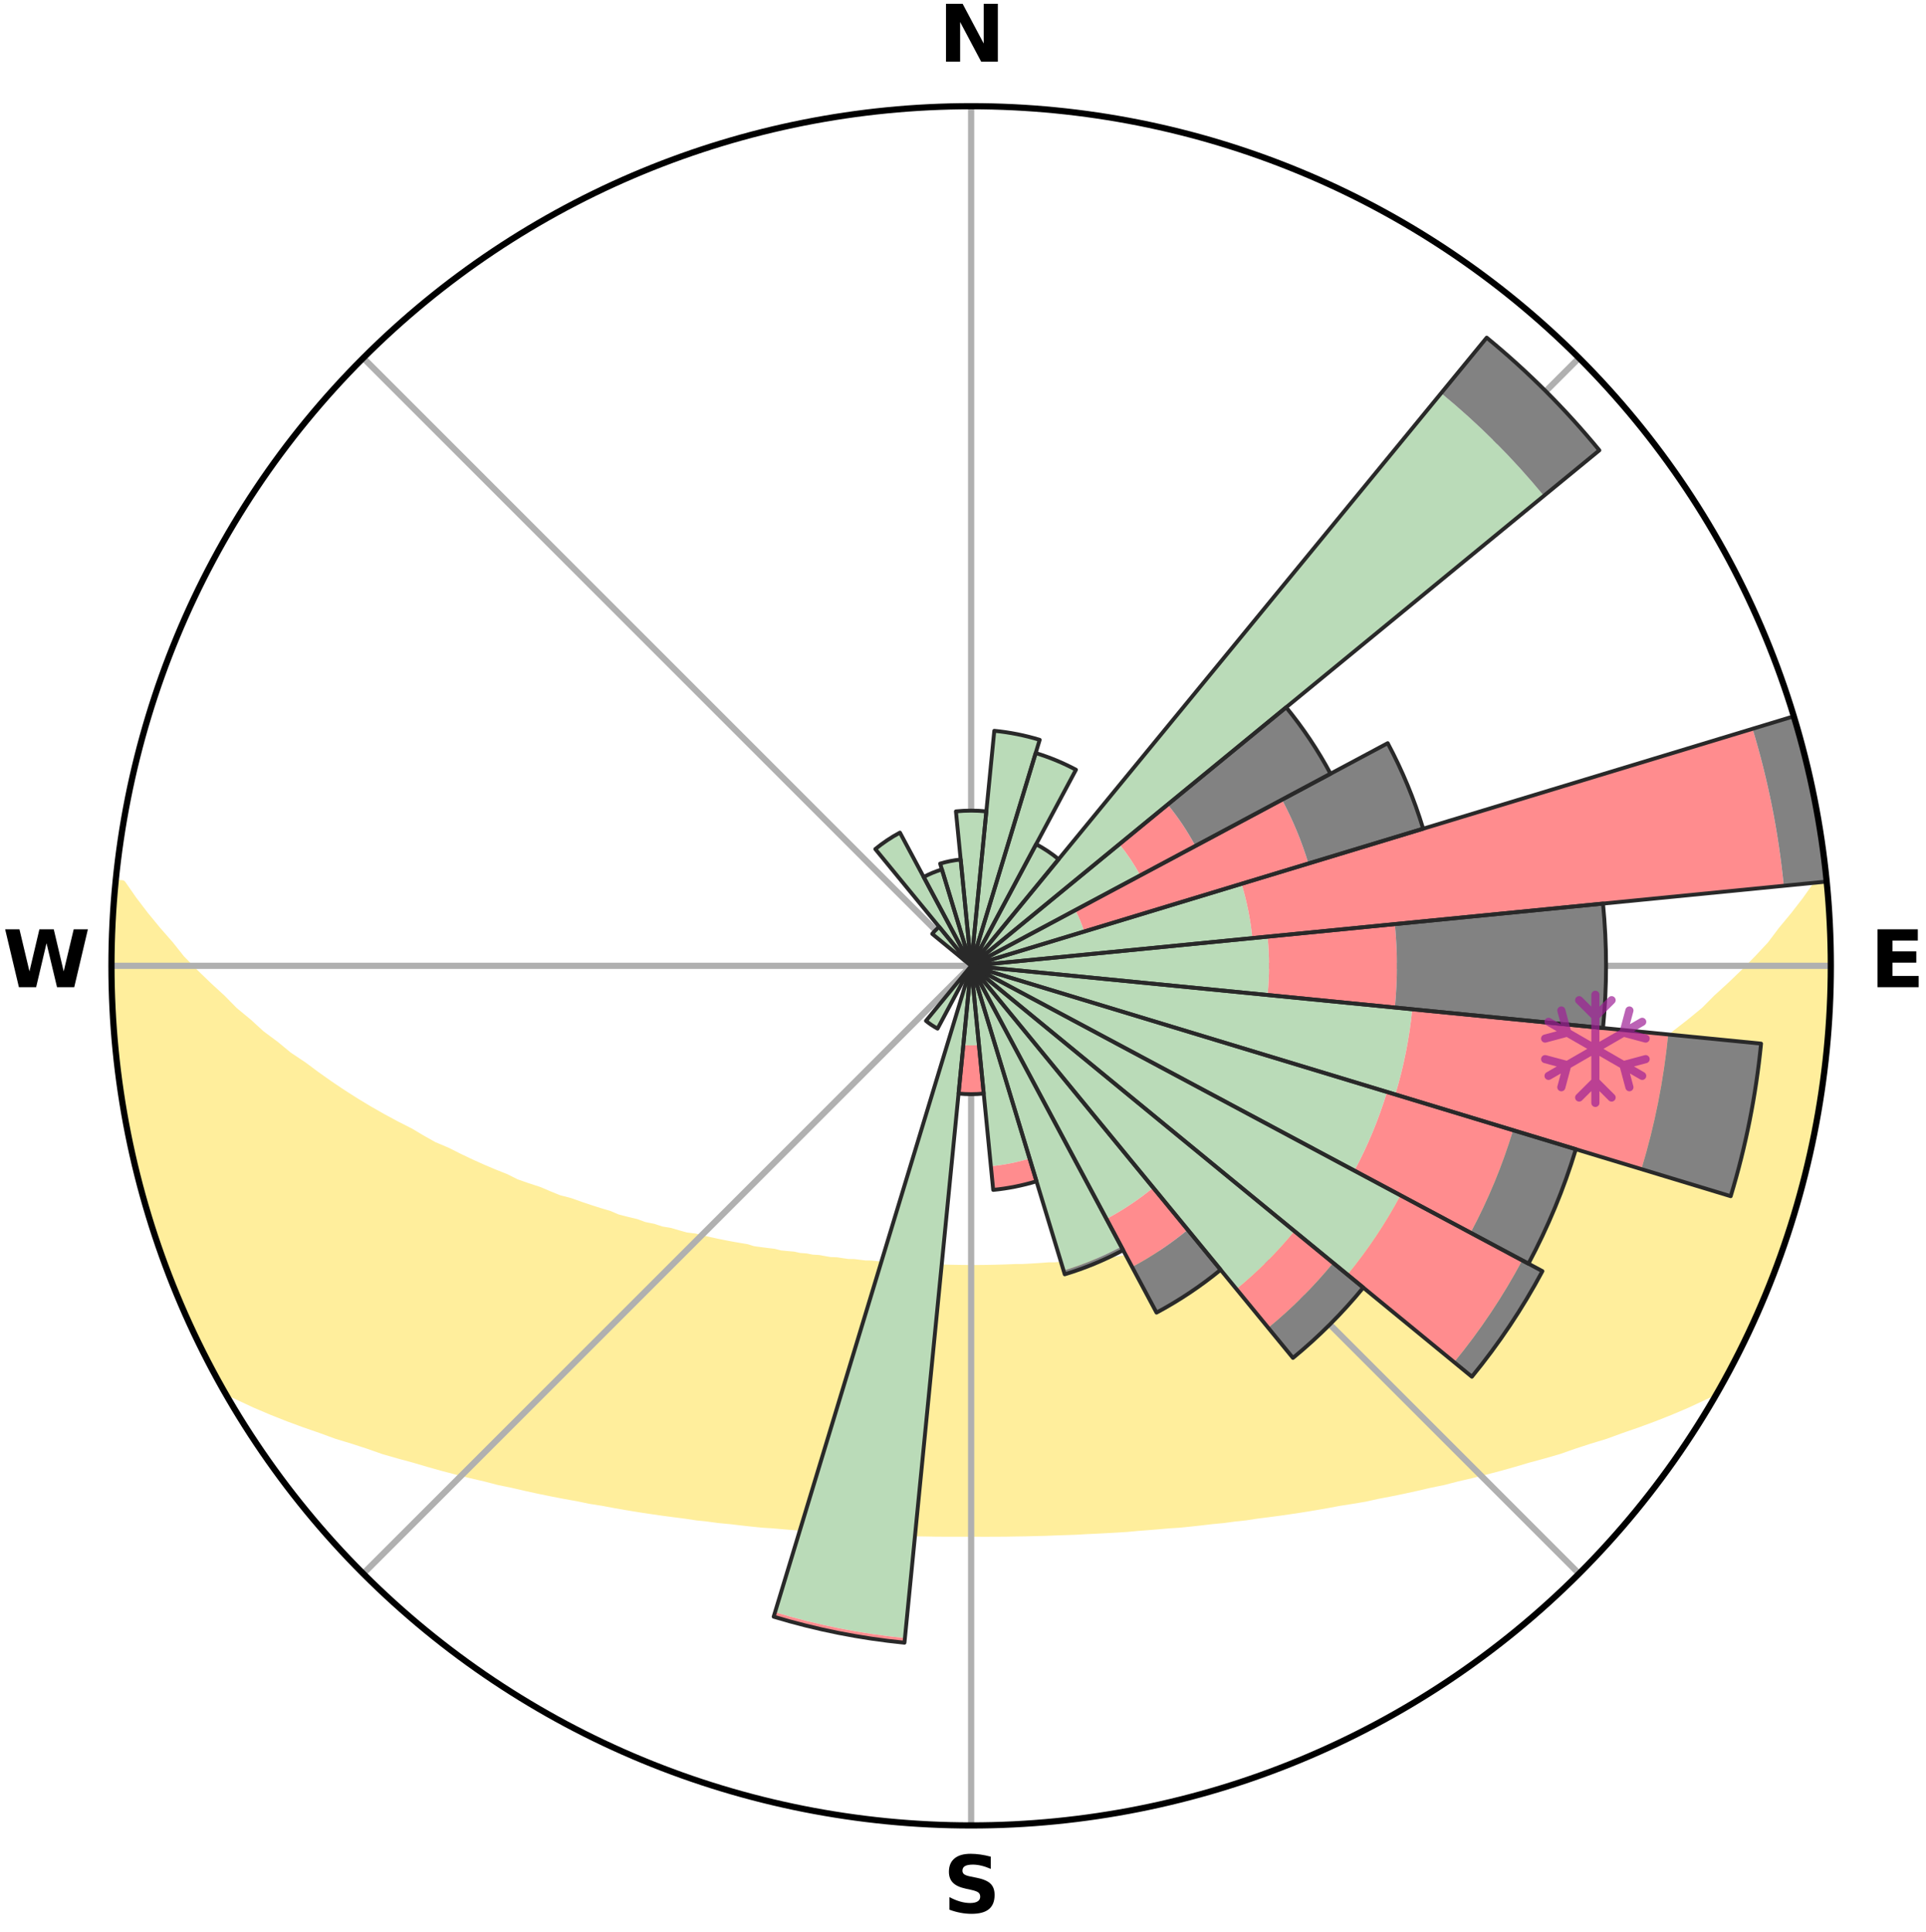 <?xml version="1.0" encoding="utf-8" standalone="no"?>
<!DOCTYPE svg PUBLIC "-//W3C//DTD SVG 1.1//EN"
  "http://www.w3.org/Graphics/SVG/1.1/DTD/svg11.dtd">
<svg xmlns:xlink="http://www.w3.org/1999/xlink" width="248.41pt" height="249.158pt" viewBox="0 0 248.41 249.158" xmlns="http://www.w3.org/2000/svg" version="1.1">
 <title>Ski Rose for めいほうスキー場, Meiho Ski Resort</title>
 <defs>
  <style type="text/css">*{stroke-linejoin: round; stroke-linecap: butt}</style>
 </defs>
 <g id="figure_1">
  <g id="patch_1">
   <path d="M 0 249.158 
L 248.41 249.158 
L 248.41 0 
L 0 0 
z
" style="fill: #ffffff"/>
  </g>
  <g id="axes_1">
   <g id="patch_2">
    <path d="M 236.135 124.579 
C 236.135 110.018 233.267 95.599 227.695 82.147 
C 222.122 68.695 213.955 56.471 203.659 46.175 
C 193.363 35.879 181.139 27.711 167.687 22.139 
C 154.235 16.567 139.815 13.699 125.255 13.699 
C 110.694 13.699 96.275 16.567 82.823 22.139 
C 69.371 27.711 57.147 35.879 46.851 46.175 
C 36.555 56.471 28.387 68.695 22.815 82.147 
C 17.243 95.599 14.375 110.018 14.375 124.579 
C 14.375 139.14 17.243 153.559 22.815 167.011 
C 28.387 180.463 36.555 192.687 46.851 202.983 
C 57.147 213.279 69.371 221.447 82.823 227.019 
C 96.275 232.591 110.694 235.459 125.255 235.459 
C 139.815 235.459 154.235 232.591 167.687 227.019 
C 181.139 221.447 193.363 213.279 203.659 202.983 
C 213.955 192.687 222.122 180.463 227.695 167.011 
C 233.267 153.559 236.135 139.14 236.135 124.579 
M 125.255 124.579 
C 125.255 124.579 125.255 124.579 125.255 124.579 
C 125.255 124.579 125.255 124.579 125.255 124.579 
C 125.255 124.579 125.255 124.579 125.255 124.579 
C 125.255 124.579 125.255 124.579 125.255 124.579 
C 125.255 124.579 125.255 124.579 125.255 124.579 
C 125.255 124.579 125.255 124.579 125.255 124.579 
C 125.255 124.579 125.255 124.579 125.255 124.579 
C 125.255 124.579 125.255 124.579 125.255 124.579 
C 125.255 124.579 125.255 124.579 125.255 124.579 
C 125.255 124.579 125.255 124.579 125.255 124.579 
C 125.255 124.579 125.255 124.579 125.255 124.579 
C 125.255 124.579 125.255 124.579 125.255 124.579 
C 125.255 124.579 125.255 124.579 125.255 124.579 
C 125.255 124.579 125.255 124.579 125.255 124.579 
C 125.255 124.579 125.255 124.579 125.255 124.579 
C 125.255 124.579 125.255 124.579 125.255 124.579 
z
" style="fill: #ffffff"/>
   </g>
   <g id="PolyCollection_1">
    <defs>
     <path id="m54a5114243" d="M 235.562 -135.2 
L 234.387 -135.087 
L 232.951 -133.055 
L 231.419 -131.072 
L 229.821 -129.145 
L 228.417 -127.28 
L 226.726 -125.465 
L 224.997 -123.709 
L 223.234 -122.013 
L 221.442 -120.379 
L 219.869 -118.792 
L 218.025 -117.278 
L 216.158 -115.826 
L 214.518 -114.409 
L 212.614 -113.078 
L 210.938 -111.774 
L 209.248 -110.523 
L 207.544 -109.328 
L 205.59 -108.235 
L 203.867 -107.151 
L 202.372 -106.065 
L 200.635 -105.084 
L 198.893 -104.157 
L 197.15 -103.283 
L 195.633 -102.389 
L 193.889 -101.614 
L 192.369 -100.813 
L 190.85 -100.054 
L 189.331 -99.339 
L 187.815 -98.666 
L 186.304 -98.034 
L 184.798 -97.444 
L 183.299 -96.894 
L 182.007 -96.284 
L 181.265 -95.422 
L 179.783 -94.972 
L 178.502 -94.454 
L 177.225 -93.966 
L 175.775 -93.62 
L 174.517 -93.196 
L 173.267 -92.8 
L 172.027 -92.433 
L 170.962 -91.976 
L 169.74 -91.662 
L 168.529 -91.374 
L 167.483 -90.989 
L 166.295 -90.748 
L 165.264 -90.408 
L 164.1 -90.212 
L 163.086 -89.913 
L 162.08 -89.634 
L 160.955 -89.497 
L 159.969 -89.254 
L 158.991 -89.028 
L 158.023 -88.819 
L 157.064 -88.626 
L 156.115 -88.447 
L 155.175 -88.283 
L 154.246 -88.132 
L 153.42 -87.874 
L 152.508 -87.749 
L 151.607 -87.635 
L 150.717 -87.532 
L 149.913 -87.324 
L 149.042 -87.241 
L 148.181 -87.167 
L 147.395 -86.992 
L 146.553 -86.934 
L 145.779 -86.779 
L 144.955 -86.735 
L 144.192 -86.598 
L 143.432 -86.47 
L 142.634 -86.444 
L 141.885 -86.331 
L 141.105 -86.314 
L 140.367 -86.215 
L 139.633 -86.123 
L 138.903 -86.038 
L 138.152 -86.034 
L 137.431 -85.96 
L 136.714 -85.892 
L 136.001 -85.83 
L 135.275 -85.833 
L 134.57 -85.779 
L 133.867 -85.73 
L 133.168 -85.686 
L 132.471 -85.647 
L 131.776 -85.612 
L 131.078 -85.618 
L 130.388 -85.588 
L 129.7 -85.562 
L 129.014 -85.541 
L 128.329 -85.523 
L 127.644 -85.509 
L 126.961 -85.499 
L 126.278 -85.492 
L 125.596 -85.491 
L 124.914 -85.491 
L 124.231 -85.495 
L 123.549 -85.504 
L 122.866 -85.516 
L 122.182 -85.531 
L 121.497 -85.551 
L 120.811 -85.574 
L 120.123 -85.602 
L 119.429 -85.598 
L 118.737 -85.63 
L 118.043 -85.667 
L 117.346 -85.708 
L 116.647 -85.753 
L 115.946 -85.804 
L 115.241 -85.86 
L 114.517 -85.859 
L 113.804 -85.923 
L 113.088 -85.992 
L 112.369 -86.068 
L 111.619 -86.074 
L 110.89 -86.16 
L 110.158 -86.253 
L 109.385 -86.267 
L 108.642 -86.373 
L 107.895 -86.487 
L 107.099 -86.514 
L 106.341 -86.643 
L 105.579 -86.782 
L 104.757 -86.827 
L 103.984 -86.983 
L 103.144 -87.042 
L 102.36 -87.218 
L 101.501 -87.293 
L 100.631 -87.377 
L 99.83 -87.585 
L 98.942 -87.689 
L 98.043 -87.804 
L 97.133 -87.93 
L 96.308 -88.188 
L 95.381 -88.339 
L 94.444 -88.504 
L 93.497 -88.683 
L 92.54 -88.877 
L 91.574 -89.087 
L 90.598 -89.312 
L 89.614 -89.555 
L 88.492 -89.692 
L 87.488 -89.972 
L 86.476 -90.271 
L 85.315 -90.467 
L 84.286 -90.807 
L 83.099 -91.047 
L 82.056 -91.431 
L 80.847 -91.719 
L 79.627 -92.033 
L 78.564 -92.489 
L 77.326 -92.856 
L 76.079 -93.251 
L 74.823 -93.674 
L 73.56 -94.128 
L 72.101 -94.506 
L 70.822 -95.024 
L 69.537 -95.574 
L 68.051 -96.058 
L 66.555 -96.581 
L 65.256 -97.236 
L 63.749 -97.836 
L 62.236 -98.476 
L 60.719 -99.158 
L 59.2 -99.882 
L 57.679 -100.649 
L 55.936 -101.385 
L 54.415 -102.243 
L 52.898 -103.146 
L 51.155 -104.029 
L 49.414 -104.965 
L 47.677 -105.954 
L 45.946 -106.997 
L 44.222 -108.093 
L 42.508 -109.243 
L 40.805 -110.447 
L 39.116 -111.706 
L 37.198 -112.986 
L 35.54 -114.357 
L 33.655 -115.759 
L 32.037 -117.243 
L 30.195 -118.765 
L 28.625 -120.36 
L 26.836 -122.002 
L 25.076 -123.705 
L 23.351 -125.468 
L 21.91 -127.285 
L 20.266 -129.163 
L 18.677 -131.098 
L 17.159 -133.086 
L 15.746 -135.124 
L 14.89 -135.206 
L 14.89 -135.206 
L 14.79 -133.273 
L 14.724 -131.339 
L 14.511 -129.414 
L 14.477 -127.48 
L 14.508 -125.546 
L 14.391 -123.612 
L 14.455 -121.678 
L 14.581 -119.747 
L 14.738 -117.82 
L 14.739 -115.881 
L 14.932 -113.956 
L 15.179 -112.037 
L 15.454 -110.124 
L 15.775 -108.217 
L 15.898 -106.279 
L 16.258 -104.378 
L 16.646 -102.482 
L 17.062 -100.593 
L 17.508 -98.711 
L 17.983 -96.837 
L 18.481 -94.968 
L 19.004 -93.106 
L 19.558 -91.253 
L 20.133 -89.406 
L 20.744 -87.57 
L 21.562 -85.81 
L 22.221 -83.993 
L 22.913 -82.187 
L 23.64 -80.396 
L 24.402 -78.618 
L 25.213 -76.862 
L 26.065 -75.125 
L 26.907 -73.383 
L 27.818 -71.675 
L 28.771 -69.991 
L 30.885 -68.991 
L 32.965 -68.024 
L 35.075 -67.128 
L 37.19 -66.29 
L 39.309 -65.51 
L 41.418 -64.779 
L 43.439 -64.039 
L 45.531 -63.405 
L 47.53 -62.754 
L 49.44 -62.082 
L 51.414 -61.513 
L 53.372 -60.983 
L 55.247 -60.429 
L 57.105 -59.907 
L 58.952 -59.423 
L 60.78 -58.969 
L 62.595 -58.55 
L 64.334 -58.096 
L 66.114 -57.732 
L 67.824 -57.336 
L 69.519 -56.966 
L 71.199 -56.622 
L 72.864 -56.302 
L 74.513 -56.006 
L 76.105 -55.674 
L 77.724 -55.421 
L 79.286 -55.128 
L 80.838 -54.858 
L 82.374 -54.604 
L 83.9 -54.372 
L 85.41 -54.153 
L 86.909 -53.955 
L 88.392 -53.767 
L 89.839 -53.545 
L 91.299 -53.39 
L 92.724 -53.198 
L 94.159 -53.064 
L 95.563 -52.898 
L 96.958 -52.744 
L 98.344 -52.603 
L 99.736 -52.515 
L 101.102 -52.394 
L 102.46 -52.283 
L 103.81 -52.182 
L 105.142 -52.054 
L 106.477 -51.972 
L 107.805 -51.897 
L 109.127 -51.829 
L 110.441 -51.769 
L 111.746 -51.693 
L 113.05 -51.647 
L 114.349 -51.606 
L 115.641 -51.551 
L 116.931 -51.522 
L 118.217 -51.488 
L 119.501 -51.47 
L 120.782 -51.447 
L 122.062 -51.44 
L 123.34 -51.437 
L 124.617 -51.438 
L 125.893 -51.438 
L 127.17 -51.435 
L 128.448 -51.44 
L 129.728 -51.447 
L 131.009 -51.471 
L 132.293 -51.488 
L 133.579 -51.523 
L 134.869 -51.552 
L 136.161 -51.606 
L 137.459 -51.647 
L 138.763 -51.694 
L 140.068 -51.769 
L 141.383 -51.83 
L 142.704 -51.898 
L 144.032 -51.973 
L 145.367 -52.055 
L 146.7 -52.183 
L 148.049 -52.284 
L 149.407 -52.395 
L 150.774 -52.516 
L 152.165 -52.604 
L 153.551 -52.746 
L 154.946 -52.899 
L 156.35 -53.065 
L 157.785 -53.199 
L 159.21 -53.391 
L 160.67 -53.547 
L 162.116 -53.769 
L 163.6 -53.956 
L 165.099 -54.155 
L 166.609 -54.374 
L 168.134 -54.606 
L 169.671 -54.86 
L 171.222 -55.13 
L 172.785 -55.422 
L 174.403 -55.675 
L 176.038 -55.949 
L 177.644 -56.305 
L 179.309 -56.624 
L 180.989 -56.968 
L 182.684 -57.338 
L 184.394 -57.735 
L 186.174 -58.098 
L 187.913 -58.551 
L 189.727 -58.971 
L 191.556 -59.425 
L 193.402 -59.91 
L 195.261 -60.43 
L 197.135 -60.985 
L 199.093 -61.515 
L 201.067 -62.084 
L 202.978 -62.755 
L 204.977 -63.406 
L 207.068 -64.041 
L 209.089 -64.781 
L 211.199 -65.511 
L 213.317 -66.292 
L 215.433 -67.129 
L 217.542 -68.026 
L 219.623 -68.992 
L 221.737 -69.992 
L 222.684 -71.679 
L 223.583 -73.393 
L 224.45 -75.122 
L 225.317 -76.852 
L 226.116 -78.614 
L 226.892 -80.386 
L 227.683 -82.152 
L 228.396 -83.951 
L 229.065 -85.766 
L 229.756 -87.573 
L 230.264 -89.444 
L 230.869 -91.279 
L 231.425 -93.13 
L 231.932 -94.995 
L 232.59 -96.82 
L 232.969 -98.719 
L 233.486 -100.585 
L 233.841 -102.487 
L 234.257 -104.377 
L 234.473 -106.302 
L 234.853 -108.2 
L 235.117 -110.115 
L 235.409 -112.029 
L 235.531 -113.961 
L 235.746 -115.883 
L 235.922 -117.81 
L 235.969 -119.745 
L 236.066 -121.677 
L 236.127 -123.611 
L 236.033 -125.546 
L 236.024 -127.48 
L 235.981 -129.413 
L 235.904 -131.347 
L 235.702 -133.271 
L 235.562 -135.2 
z
" style="stroke: #ffee9c"/>
    </defs>
    <g clip-path="url(#p69dbef98db)">
     <use xlink:href="#m54a5114243" x="0" y="249.158" style="fill: #ffee9c; stroke: #ffee9c"/>
    </g>
   </g>
   <g id="matplotlib.axis_1">
    <g id="xtick_1">
     <g id="line2d_1">
      <path d="M 125.255 124.579 
L 125.255 13.699 
" clip-path="url(#p69dbef98db)" style="fill: none; stroke: #b0b0b0; stroke-width: 0.8; stroke-linecap: square"/>
     </g>
     <g id="text_1">
      <!-- N -->
      <g transform="translate(121.07 7.958) scale(0.1 -0.1)">
       <defs>
        <path id="DejaVuSans-Bold-4e" d="M 588 4666 
L 1931 4666 
L 3628 1466 
L 3628 4666 
L 4769 4666 
L 4769 0 
L 3425 0 
L 1728 3200 
L 1728 0 
L 588 0 
L 588 4666 
z
" transform="scale(0.016)"/>
       </defs>
       <use xlink:href="#DejaVuSans-Bold-4e"/>
      </g>
     </g>
    </g>
    <g id="xtick_2">
     <g id="line2d_2">
      <path d="M 125.255 124.579 
L 203.659 46.175 
" clip-path="url(#p69dbef98db)" style="fill: none; stroke: #b0b0b0; stroke-width: 0.8; stroke-linecap: square"/>
     </g>
    </g>
    <g id="xtick_3">
     <g id="line2d_3">
      <path d="M 125.255 124.579 
L 236.135 124.579 
" clip-path="url(#p69dbef98db)" style="fill: none; stroke: #b0b0b0; stroke-width: 0.8; stroke-linecap: square"/>
     </g>
     <g id="text_2">
      <!-- E -->
      <g transform="translate(241.219 127.338) scale(0.1 -0.1)">
       <defs>
        <path id="DejaVuSans-Bold-45" d="M 588 4666 
L 3834 4666 
L 3834 3756 
L 1791 3756 
L 1791 2888 
L 3713 2888 
L 3713 1978 
L 1791 1978 
L 1791 909 
L 3903 909 
L 3903 0 
L 588 0 
L 588 4666 
z
" transform="scale(0.016)"/>
       </defs>
       <use xlink:href="#DejaVuSans-Bold-45"/>
      </g>
     </g>
    </g>
    <g id="xtick_4">
     <g id="line2d_4">
      <path d="M 125.255 124.579 
L 203.659 202.983 
" clip-path="url(#p69dbef98db)" style="fill: none; stroke: #b0b0b0; stroke-width: 0.8; stroke-linecap: square"/>
     </g>
    </g>
    <g id="xtick_5">
     <g id="line2d_5">
      <path d="M 125.255 124.579 
L 125.255 235.459 
" clip-path="url(#p69dbef98db)" style="fill: none; stroke: #b0b0b0; stroke-width: 0.8; stroke-linecap: square"/>
     </g>
     <g id="text_3">
      <!-- S -->
      <g transform="translate(121.654 246.718) scale(0.1 -0.1)">
       <defs>
        <path id="DejaVuSans-Bold-53" d="M 3834 4519 
L 3834 3531 
Q 3450 3703 3084 3790 
Q 2719 3878 2394 3878 
Q 1963 3878 1756 3759 
Q 1550 3641 1550 3391 
Q 1550 3203 1689 3098 
Q 1828 2994 2194 2919 
L 2706 2816 
Q 3484 2659 3812 2340 
Q 4141 2022 4141 1434 
Q 4141 663 3683 286 
Q 3225 -91 2284 -91 
Q 1841 -91 1394 -6 
Q 947 78 500 244 
L 500 1259 
Q 947 1022 1364 901 
Q 1781 781 2169 781 
Q 2563 781 2772 912 
Q 2981 1044 2981 1288 
Q 2981 1506 2839 1625 
Q 2697 1744 2272 1838 
L 1806 1941 
Q 1106 2091 782 2419 
Q 459 2747 459 3303 
Q 459 4000 909 4375 
Q 1359 4750 2203 4750 
Q 2588 4750 2994 4692 
Q 3400 4634 3834 4519 
z
" transform="scale(0.016)"/>
       </defs>
       <use xlink:href="#DejaVuSans-Bold-53"/>
      </g>
     </g>
    </g>
    <g id="xtick_6">
     <g id="line2d_6">
      <path d="M 125.255 124.579 
L 46.851 202.983 
" clip-path="url(#p69dbef98db)" style="fill: none; stroke: #b0b0b0; stroke-width: 0.8; stroke-linecap: square"/>
     </g>
    </g>
    <g id="xtick_7">
     <g id="line2d_7">
      <path d="M 125.255 124.579 
L 14.375 124.579 
" clip-path="url(#p69dbef98db)" style="fill: none; stroke: #b0b0b0; stroke-width: 0.8; stroke-linecap: square"/>
     </g>
     <g id="text_4">
      <!-- W -->
      <g transform="translate(0.36 127.338) scale(0.1 -0.1)">
       <defs>
        <path id="DejaVuSans-Bold-57" d="M 191 4666 
L 1344 4666 
L 2150 1275 
L 2950 4666 
L 4109 4666 
L 4909 1275 
L 5716 4666 
L 6859 4666 
L 5759 0 
L 4372 0 
L 3525 3547 
L 2688 0 
L 1300 0 
L 191 4666 
z
" transform="scale(0.016)"/>
       </defs>
       <use xlink:href="#DejaVuSans-Bold-57"/>
      </g>
     </g>
    </g>
    <g id="xtick_8">
     <g id="line2d_8">
      <path d="M 125.255 124.579 
L 46.851 46.175 
" clip-path="url(#p69dbef98db)" style="fill: none; stroke: #b0b0b0; stroke-width: 0.8; stroke-linecap: square"/>
     </g>
    </g>
   </g>
   <g id="matplotlib.axis_2"/>
   <g id="patch_3">
    <path d="M 125.255 124.579 
C 125.255 124.579 125.255 124.579 125.255 124.579 
C 125.255 124.579 125.255 124.579 125.255 124.579 
L 125.255 124.579 
C 125.255 124.579 125.255 124.579 125.255 124.579 
C 125.255 124.579 125.255 124.579 125.255 124.579 
z
" clip-path="url(#p69dbef98db)" style="fill: #d9d9d9"/>
   </g>
   <g id="patch_4">
    <path d="M 125.255 124.579 
C 125.255 124.579 125.255 124.579 125.255 124.579 
C 125.255 124.579 125.255 124.579 125.255 124.579 
L 125.255 124.579 
C 125.255 124.579 125.255 124.579 125.255 124.579 
C 125.255 124.579 125.255 124.579 125.255 124.579 
z
" clip-path="url(#p69dbef98db)" style="fill: #d9d9d9"/>
   </g>
   <g id="patch_5">
    <path d="M 125.255 124.579 
C 125.255 124.579 125.255 124.579 125.255 124.579 
C 125.255 124.579 125.255 124.579 125.255 124.579 
L 125.255 124.579 
C 125.255 124.579 125.255 124.579 125.255 124.579 
C 125.255 124.579 125.255 124.579 125.255 124.579 
z
" clip-path="url(#p69dbef98db)" style="fill: #d9d9d9"/>
   </g>
   <g id="patch_6">
    <path d="M 125.255 124.579 
C 125.255 124.579 125.255 124.579 125.255 124.579 
C 125.255 124.579 125.255 124.579 125.255 124.579 
L 125.255 124.579 
C 125.255 124.579 125.255 124.579 125.255 124.579 
C 125.255 124.579 125.255 124.579 125.255 124.579 
z
" clip-path="url(#p69dbef98db)" style="fill: #d9d9d9"/>
   </g>
   <g id="patch_7">
    <path d="M 125.255 124.579 
C 125.255 124.579 125.255 124.579 125.255 124.579 
C 125.255 124.579 125.255 124.579 125.255 124.579 
L 125.255 124.579 
C 125.255 124.579 125.255 124.579 125.255 124.579 
C 125.255 124.579 125.255 124.579 125.255 124.579 
z
" clip-path="url(#p69dbef98db)" style="fill: #d9d9d9"/>
   </g>
   <g id="patch_8">
    <path d="M 125.255 124.579 
C 125.255 124.579 125.255 124.579 125.255 124.579 
C 125.255 124.579 125.255 124.579 125.255 124.579 
L 125.255 124.579 
C 125.255 124.579 125.255 124.579 125.255 124.579 
C 125.255 124.579 125.255 124.579 125.255 124.579 
z
" clip-path="url(#p69dbef98db)" style="fill: #d9d9d9"/>
   </g>
   <g id="patch_9">
    <path d="M 125.255 124.579 
C 125.255 124.579 125.255 124.579 125.255 124.579 
C 125.255 124.579 125.255 124.579 125.255 124.579 
L 125.255 124.579 
C 125.255 124.579 125.255 124.579 125.255 124.579 
C 125.255 124.579 125.255 124.579 125.255 124.579 
z
" clip-path="url(#p69dbef98db)" style="fill: #d9d9d9"/>
   </g>
   <g id="patch_10">
    <path d="M 125.255 124.579 
C 125.255 124.579 125.255 124.579 125.255 124.579 
C 125.255 124.579 125.255 124.579 125.255 124.579 
L 125.255 124.579 
C 125.255 124.579 125.255 124.579 125.255 124.579 
C 125.255 124.579 125.255 124.579 125.255 124.579 
z
" clip-path="url(#p69dbef98db)" style="fill: #d9d9d9"/>
   </g>
   <g id="patch_11">
    <path d="M 125.255 124.579 
C 125.255 124.579 125.255 124.579 125.255 124.579 
C 125.255 124.579 125.255 124.579 125.255 124.579 
L 125.255 124.579 
C 125.255 124.579 125.255 124.579 125.255 124.579 
C 125.255 124.579 125.255 124.579 125.255 124.579 
z
" clip-path="url(#p69dbef98db)" style="fill: #d9d9d9"/>
   </g>
   <g id="patch_12">
    <path d="M 125.255 124.579 
C 125.255 124.579 125.255 124.579 125.255 124.579 
C 125.255 124.579 125.255 124.579 125.255 124.579 
L 125.255 124.579 
C 125.255 124.579 125.255 124.579 125.255 124.579 
C 125.255 124.579 125.255 124.579 125.255 124.579 
z
" clip-path="url(#p69dbef98db)" style="fill: #d9d9d9"/>
   </g>
   <g id="patch_13">
    <path d="M 125.255 124.579 
C 125.255 124.579 125.255 124.579 125.255 124.579 
C 125.255 124.579 125.255 124.579 125.255 124.579 
L 125.255 124.579 
C 125.255 124.579 125.255 124.579 125.255 124.579 
C 125.255 124.579 125.255 124.579 125.255 124.579 
z
" clip-path="url(#p69dbef98db)" style="fill: #d9d9d9"/>
   </g>
   <g id="patch_14">
    <path d="M 125.255 124.579 
C 125.255 124.579 125.255 124.579 125.255 124.579 
C 125.255 124.579 125.255 124.579 125.255 124.579 
L 125.255 124.579 
C 125.255 124.579 125.255 124.579 125.255 124.579 
C 125.255 124.579 125.255 124.579 125.255 124.579 
z
" clip-path="url(#p69dbef98db)" style="fill: #d9d9d9"/>
   </g>
   <g id="patch_15">
    <path d="M 125.255 124.579 
C 125.255 124.579 125.255 124.579 125.255 124.579 
C 125.255 124.579 125.255 124.579 125.255 124.579 
L 125.255 124.579 
C 125.255 124.579 125.255 124.579 125.255 124.579 
C 125.255 124.579 125.255 124.579 125.255 124.579 
z
" clip-path="url(#p69dbef98db)" style="fill: #d9d9d9"/>
   </g>
   <g id="patch_16">
    <path d="M 125.255 124.579 
C 125.255 124.579 125.255 124.579 125.255 124.579 
C 125.255 124.579 125.255 124.579 125.255 124.579 
L 125.255 124.579 
C 125.255 124.579 125.255 124.579 125.255 124.579 
C 125.255 124.579 125.255 124.579 125.255 124.579 
z
" clip-path="url(#p69dbef98db)" style="fill: #d9d9d9"/>
   </g>
   <g id="patch_17">
    <path d="M 125.255 124.579 
C 125.255 124.579 125.255 124.579 125.255 124.579 
C 125.255 124.579 125.255 124.579 125.255 124.579 
L 125.255 124.579 
C 125.255 124.579 125.255 124.579 125.255 124.579 
C 125.255 124.579 125.255 124.579 125.255 124.579 
z
" clip-path="url(#p69dbef98db)" style="fill: #d9d9d9"/>
   </g>
   <g id="patch_18">
    <path d="M 125.255 124.579 
C 125.255 124.579 125.255 124.579 125.255 124.579 
C 125.255 124.579 125.255 124.579 125.255 124.579 
L 125.255 124.579 
C 125.255 124.579 125.255 124.579 125.255 124.579 
C 125.255 124.579 125.255 124.579 125.255 124.579 
z
" clip-path="url(#p69dbef98db)" style="fill: #d9d9d9"/>
   </g>
   <g id="patch_19">
    <path d="M 125.255 124.579 
C 125.255 124.579 125.255 124.579 125.255 124.579 
C 125.255 124.579 125.255 124.579 125.255 124.579 
L 125.255 124.579 
C 125.255 124.579 125.255 124.579 125.255 124.579 
C 125.255 124.579 125.255 124.579 125.255 124.579 
z
" clip-path="url(#p69dbef98db)" style="fill: #d9d9d9"/>
   </g>
   <g id="patch_20">
    <path d="M 125.255 124.579 
C 125.255 124.579 125.255 124.579 125.255 124.579 
C 125.255 124.579 125.255 124.579 125.255 124.579 
L 125.255 124.579 
C 125.255 124.579 125.255 124.579 125.255 124.579 
C 125.255 124.579 125.255 124.579 125.255 124.579 
z
" clip-path="url(#p69dbef98db)" style="fill: #d9d9d9"/>
   </g>
   <g id="patch_21">
    <path d="M 125.255 124.579 
C 125.255 124.579 125.255 124.579 125.255 124.579 
C 125.255 124.579 125.255 124.579 125.255 124.579 
L 125.255 124.579 
C 125.255 124.579 125.255 124.579 125.255 124.579 
C 125.255 124.579 125.255 124.579 125.255 124.579 
z
" clip-path="url(#p69dbef98db)" style="fill: #d9d9d9"/>
   </g>
   <g id="patch_22">
    <path d="M 125.255 124.579 
C 125.255 124.579 125.255 124.579 125.255 124.579 
C 125.255 124.579 125.255 124.579 125.255 124.579 
L 125.255 124.579 
C 125.255 124.579 125.255 124.579 125.255 124.579 
C 125.255 124.579 125.255 124.579 125.255 124.579 
z
" clip-path="url(#p69dbef98db)" style="fill: #d9d9d9"/>
   </g>
   <g id="patch_23">
    <path d="M 125.255 124.579 
C 125.255 124.579 125.255 124.579 125.255 124.579 
C 125.255 124.579 125.255 124.579 125.255 124.579 
L 125.255 124.579 
C 125.255 124.579 125.255 124.579 125.255 124.579 
C 125.255 124.579 125.255 124.579 125.255 124.579 
z
" clip-path="url(#p69dbef98db)" style="fill: #d9d9d9"/>
   </g>
   <g id="patch_24">
    <path d="M 125.255 124.579 
C 125.255 124.579 125.255 124.579 125.255 124.579 
C 125.255 124.579 125.255 124.579 125.255 124.579 
L 125.255 124.579 
C 125.255 124.579 125.255 124.579 125.255 124.579 
C 125.255 124.579 125.255 124.579 125.255 124.579 
z
" clip-path="url(#p69dbef98db)" style="fill: #d9d9d9"/>
   </g>
   <g id="patch_25">
    <path d="M 125.255 124.579 
C 125.255 124.579 125.255 124.579 125.255 124.579 
C 125.255 124.579 125.255 124.579 125.255 124.579 
L 125.255 124.579 
C 125.255 124.579 125.255 124.579 125.255 124.579 
C 125.255 124.579 125.255 124.579 125.255 124.579 
z
" clip-path="url(#p69dbef98db)" style="fill: #d9d9d9"/>
   </g>
   <g id="patch_26">
    <path d="M 125.255 124.579 
C 125.255 124.579 125.255 124.579 125.255 124.579 
C 125.255 124.579 125.255 124.579 125.255 124.579 
L 125.255 124.579 
C 125.255 124.579 125.255 124.579 125.255 124.579 
C 125.255 124.579 125.255 124.579 125.255 124.579 
z
" clip-path="url(#p69dbef98db)" style="fill: #d9d9d9"/>
   </g>
   <g id="patch_27">
    <path d="M 125.255 124.579 
C 125.255 124.579 125.255 124.579 125.255 124.579 
C 125.255 124.579 125.255 124.579 125.255 124.579 
L 125.255 124.579 
C 125.255 124.579 125.255 124.579 125.255 124.579 
C 125.255 124.579 125.255 124.579 125.255 124.579 
z
" clip-path="url(#p69dbef98db)" style="fill: #d9d9d9"/>
   </g>
   <g id="patch_28">
    <path d="M 125.255 124.579 
C 125.255 124.579 125.255 124.579 125.255 124.579 
C 125.255 124.579 125.255 124.579 125.255 124.579 
L 125.255 124.579 
C 125.255 124.579 125.255 124.579 125.255 124.579 
C 125.255 124.579 125.255 124.579 125.255 124.579 
z
" clip-path="url(#p69dbef98db)" style="fill: #d9d9d9"/>
   </g>
   <g id="patch_29">
    <path d="M 125.255 124.579 
C 125.255 124.579 125.255 124.579 125.255 124.579 
C 125.255 124.579 125.255 124.579 125.255 124.579 
L 125.255 124.579 
C 125.255 124.579 125.255 124.579 125.255 124.579 
C 125.255 124.579 125.255 124.579 125.255 124.579 
z
" clip-path="url(#p69dbef98db)" style="fill: #d9d9d9"/>
   </g>
   <g id="patch_30">
    <path d="M 125.255 124.579 
C 125.255 124.579 125.255 124.579 125.255 124.579 
C 125.255 124.579 125.255 124.579 125.255 124.579 
L 125.255 124.579 
C 125.255 124.579 125.255 124.579 125.255 124.579 
C 125.255 124.579 125.255 124.579 125.255 124.579 
z
" clip-path="url(#p69dbef98db)" style="fill: #d9d9d9"/>
   </g>
   <g id="patch_31">
    <path d="M 125.255 124.579 
C 125.255 124.579 125.255 124.579 125.255 124.579 
C 125.255 124.579 125.255 124.579 125.255 124.579 
L 125.255 124.579 
C 125.255 124.579 125.255 124.579 125.255 124.579 
C 125.255 124.579 125.255 124.579 125.255 124.579 
z
" clip-path="url(#p69dbef98db)" style="fill: #d9d9d9"/>
   </g>
   <g id="patch_32">
    <path d="M 125.255 124.579 
C 125.255 124.579 125.255 124.579 125.255 124.579 
C 125.255 124.579 125.255 124.579 125.255 124.579 
L 125.255 124.579 
C 125.255 124.579 125.255 124.579 125.255 124.579 
C 125.255 124.579 125.255 124.579 125.255 124.579 
z
" clip-path="url(#p69dbef98db)" style="fill: #d9d9d9"/>
   </g>
   <g id="patch_33">
    <path d="M 125.255 124.579 
C 125.255 124.579 125.255 124.579 125.255 124.579 
C 125.255 124.579 125.255 124.579 125.255 124.579 
L 125.255 124.579 
C 125.255 124.579 125.255 124.579 125.255 124.579 
C 125.255 124.579 125.255 124.579 125.255 124.579 
z
" clip-path="url(#p69dbef98db)" style="fill: #d9d9d9"/>
   </g>
   <g id="patch_34">
    <path d="M 125.255 124.579 
C 125.255 124.579 125.255 124.579 125.255 124.579 
C 125.255 124.579 125.255 124.579 125.255 124.579 
L 125.255 124.579 
C 125.255 124.579 125.255 124.579 125.255 124.579 
C 125.255 124.579 125.255 124.579 125.255 124.579 
z
" clip-path="url(#p69dbef98db)" style="fill: #d9d9d9"/>
   </g>
   <g id="patch_35">
    <path d="M 125.255 124.579 
C 125.255 124.579 125.255 124.579 125.255 124.579 
C 125.255 124.579 125.255 124.579 125.255 124.579 
L 127.217 104.659 
C 126.565 104.594 125.91 104.562 125.255 104.562 
C 124.6 104.562 123.945 104.594 123.293 104.659 
z
" clip-path="url(#p69dbef98db)" style="fill: #badbb8"/>
   </g>
   <g id="patch_36">
    <path d="M 125.255 124.579 
C 125.255 124.579 125.255 124.579 125.255 124.579 
C 125.255 124.579 125.255 124.579 125.255 124.579 
L 134.097 95.43 
C 133.143 95.14 132.175 94.898 131.198 94.703 
C 130.22 94.509 129.233 94.362 128.241 94.265 
z
" clip-path="url(#p69dbef98db)" style="fill: #badbb8"/>
   </g>
   <g id="patch_37">
    <path d="M 125.255 124.579 
C 125.255 124.579 125.255 124.579 125.255 124.579 
C 125.255 124.579 125.255 124.579 125.255 124.579 
L 138.774 99.287 
C 137.946 98.845 137.097 98.443 136.23 98.084 
C 135.362 97.725 134.478 97.408 133.58 97.136 
z
" clip-path="url(#p69dbef98db)" style="fill: #badbb8"/>
   </g>
   <g id="patch_38">
    <path d="M 125.255 124.579 
C 125.255 124.579 125.255 124.579 125.255 124.579 
C 125.255 124.579 125.255 124.579 125.255 124.579 
L 136.538 110.831 
C 136.088 110.461 135.62 110.114 135.136 109.791 
C 134.652 109.468 134.152 109.168 133.639 108.894 
z
" clip-path="url(#p69dbef98db)" style="fill: #badbb8"/>
   </g>
   <g id="patch_39">
    <path d="M 125.255 124.579 
C 125.255 124.579 125.255 124.579 125.255 124.579 
C 125.255 124.579 125.255 124.579 125.255 124.579 
L 199.121 63.958 
C 197.137 61.541 195.036 59.222 192.824 57.01 
C 190.612 54.798 188.293 52.697 185.876 50.712 
z
" clip-path="url(#p69dbef98db)" style="fill: #badbb8"/>
   </g>
   <g id="patch_40">
    <path d="M 125.255 124.579 
C 125.255 124.579 125.255 124.579 125.255 124.579 
C 125.255 124.579 125.255 124.579 125.255 124.579 
L 147.064 112.922 
C 146.683 112.208 146.266 111.513 145.817 110.84 
C 145.367 110.167 144.885 109.516 144.371 108.891 
z
" clip-path="url(#p69dbef98db)" style="fill: #badbb8"/>
   </g>
   <g id="patch_41">
    <path d="M 125.255 124.579 
C 125.255 124.579 125.255 124.579 125.255 124.579 
C 125.255 124.579 125.255 124.579 125.255 124.579 
L 139.83 120.158 
C 139.685 119.681 139.517 119.211 139.326 118.751 
C 139.135 118.29 138.922 117.839 138.687 117.399 
z
" clip-path="url(#p69dbef98db)" style="fill: #badbb8"/>
   </g>
   <g id="patch_42">
    <path d="M 125.255 124.579 
C 125.255 124.579 125.255 124.579 125.255 124.579 
C 125.255 124.579 125.255 124.579 125.255 124.579 
L 161.529 121.006 
C 161.412 119.819 161.237 118.638 161.004 117.468 
C 160.771 116.298 160.481 115.14 160.135 113.998 
z
" clip-path="url(#p69dbef98db)" style="fill: #badbb8"/>
   </g>
   <g id="patch_43">
    <path d="M 125.255 124.579 
C 125.255 124.579 125.255 124.579 125.255 124.579 
C 125.255 124.579 125.255 124.579 125.255 124.579 
L 163.491 128.345 
C 163.614 127.093 163.676 125.837 163.676 124.579 
C 163.676 123.321 163.614 122.065 163.491 120.813 
z
" clip-path="url(#p69dbef98db)" style="fill: #badbb8"/>
   </g>
   <g id="patch_44">
    <path d="M 125.255 124.579 
C 125.255 124.579 125.255 124.579 125.255 124.579 
C 125.255 124.579 125.255 124.579 125.255 124.579 
L 179.965 141.175 
C 180.508 139.385 180.963 137.568 181.328 135.733 
C 181.694 133.897 181.968 132.045 182.152 130.183 
z
" clip-path="url(#p69dbef98db)" style="fill: #badbb8"/>
   </g>
   <g id="patch_45">
    <path d="M 125.255 124.579 
C 125.255 124.579 125.255 124.579 125.255 124.579 
C 125.255 124.579 125.255 124.579 125.255 124.579 
L 174.691 151.003 
C 175.556 149.385 176.341 147.725 177.043 146.03 
C 177.745 144.335 178.363 142.607 178.896 140.851 
z
" clip-path="url(#p69dbef98db)" style="fill: #badbb8"/>
   </g>
   <g id="patch_46">
    <path d="M 125.255 124.579 
C 125.255 124.579 125.255 124.579 125.255 124.579 
C 125.255 124.579 125.255 124.579 125.255 124.579 
L 173.798 164.417 
C 175.102 162.828 176.327 161.176 177.469 159.467 
C 178.611 157.758 179.668 155.994 180.637 154.181 
z
" clip-path="url(#p69dbef98db)" style="fill: #badbb8"/>
   </g>
   <g id="patch_47">
    <path d="M 125.255 124.579 
C 125.255 124.579 125.255 124.579 125.255 124.579 
C 125.255 124.579 125.255 124.579 125.255 124.579 
L 159.478 166.28 
C 160.843 165.16 162.152 163.973 163.4 162.725 
C 164.649 161.476 165.835 160.167 166.956 158.802 
z
" clip-path="url(#p69dbef98db)" style="fill: #badbb8"/>
   </g>
   <g id="patch_48">
    <path d="M 125.255 124.579 
C 125.255 124.579 125.255 124.579 125.255 124.579 
C 125.255 124.579 125.255 124.579 125.255 124.579 
L 142.708 157.231 
C 143.776 156.659 144.816 156.036 145.824 155.363 
C 146.832 154.69 147.805 153.967 148.742 153.198 
z
" clip-path="url(#p69dbef98db)" style="fill: #badbb8"/>
   </g>
   <g id="patch_49">
    <path d="M 125.255 124.579 
C 125.255 124.579 125.255 124.579 125.255 124.579 
C 125.255 124.579 125.255 124.579 125.255 124.579 
L 137.178 163.884 
C 138.464 163.494 139.731 163.041 140.973 162.526 
C 142.215 162.012 143.431 161.437 144.617 160.803 
z
" clip-path="url(#p69dbef98db)" style="fill: #badbb8"/>
   </g>
   <g id="patch_50">
    <path d="M 125.255 124.579 
C 125.255 124.579 125.255 124.579 125.255 124.579 
C 125.255 124.579 125.255 124.579 125.255 124.579 
L 127.801 150.431 
C 128.647 150.348 129.489 150.223 130.323 150.057 
C 131.157 149.891 131.982 149.685 132.796 149.438 
z
" clip-path="url(#p69dbef98db)" style="fill: #badbb8"/>
   </g>
   <g id="patch_51">
    <path d="M 125.255 124.579 
C 125.255 124.579 125.255 124.579 125.255 124.579 
C 125.255 124.579 125.255 124.579 125.255 124.579 
L 124.248 134.798 
C 124.583 134.831 124.919 134.847 125.255 134.847 
C 125.591 134.847 125.927 134.831 126.261 134.798 
z
" clip-path="url(#p69dbef98db)" style="fill: #badbb8"/>
   </g>
   <g id="patch_52">
    <path d="M 125.255 124.579 
C 125.255 124.579 125.255 124.579 125.255 124.579 
C 125.255 124.579 125.255 124.579 125.255 124.579 
L 99.962 207.958 
C 102.691 208.786 105.459 209.479 108.257 210.035 
C 111.054 210.592 113.876 211.01 116.715 211.29 
z
" clip-path="url(#p69dbef98db)" style="fill: #badbb8"/>
   </g>
   <g id="patch_53">
    <path d="M 125.255 124.579 
C 125.255 124.579 125.255 124.579 125.255 124.579 
C 125.255 124.579 125.255 124.579 125.255 124.579 
L 125.255 124.579 
C 125.255 124.579 125.255 124.579 125.255 124.579 
C 125.255 124.579 125.255 124.579 125.255 124.579 
z
" clip-path="url(#p69dbef98db)" style="fill: #badbb8"/>
   </g>
   <g id="patch_54">
    <path d="M 125.255 124.579 
C 125.255 124.579 125.255 124.579 125.255 124.579 
C 125.255 124.579 125.255 124.579 125.255 124.579 
L 119.428 131.679 
C 119.661 131.869 119.902 132.049 120.152 132.216 
C 120.402 132.383 120.66 132.537 120.925 132.679 
z
" clip-path="url(#p69dbef98db)" style="fill: #badbb8"/>
   </g>
   <g id="patch_55">
    <path d="M 125.255 124.579 
C 125.255 124.579 125.255 124.579 125.255 124.579 
C 125.255 124.579 125.255 124.579 125.255 124.579 
L 125.255 124.579 
C 125.255 124.579 125.255 124.579 125.255 124.579 
C 125.255 124.579 125.255 124.579 125.255 124.579 
z
" clip-path="url(#p69dbef98db)" style="fill: #badbb8"/>
   </g>
   <g id="patch_56">
    <path d="M 125.255 124.579 
C 125.255 124.579 125.255 124.579 125.255 124.579 
C 125.255 124.579 125.255 124.579 125.255 124.579 
L 125.255 124.579 
C 125.255 124.579 125.255 124.579 125.255 124.579 
C 125.255 124.579 125.255 124.579 125.255 124.579 
z
" clip-path="url(#p69dbef98db)" style="fill: #badbb8"/>
   </g>
   <g id="patch_57">
    <path d="M 125.255 124.579 
C 125.255 124.579 125.255 124.579 125.255 124.579 
C 125.255 124.579 125.255 124.579 125.255 124.579 
L 125.255 124.579 
C 125.255 124.579 125.255 124.579 125.255 124.579 
C 125.255 124.579 125.255 124.579 125.255 124.579 
z
" clip-path="url(#p69dbef98db)" style="fill: #badbb8"/>
   </g>
   <g id="patch_58">
    <path d="M 125.255 124.579 
C 125.255 124.579 125.255 124.579 125.255 124.579 
C 125.255 124.579 125.255 124.579 125.255 124.579 
L 125.255 124.579 
C 125.255 124.579 125.255 124.579 125.255 124.579 
C 125.255 124.579 125.255 124.579 125.255 124.579 
z
" clip-path="url(#p69dbef98db)" style="fill: #badbb8"/>
   </g>
   <g id="patch_59">
    <path d="M 125.255 124.579 
C 125.255 124.579 125.255 124.579 125.255 124.579 
C 125.255 124.579 125.255 124.579 125.255 124.579 
L 125.255 124.579 
C 125.255 124.579 125.255 124.579 125.255 124.579 
C 125.255 124.579 125.255 124.579 125.255 124.579 
z
" clip-path="url(#p69dbef98db)" style="fill: #badbb8"/>
   </g>
   <g id="patch_60">
    <path d="M 125.255 124.579 
C 125.255 124.579 125.255 124.579 125.255 124.579 
C 125.255 124.579 125.255 124.579 125.255 124.579 
L 125.255 124.579 
C 125.255 124.579 125.255 124.579 125.255 124.579 
C 125.255 124.579 125.255 124.579 125.255 124.579 
z
" clip-path="url(#p69dbef98db)" style="fill: #badbb8"/>
   </g>
   <g id="patch_61">
    <path d="M 125.255 124.579 
C 125.255 124.579 125.255 124.579 125.255 124.579 
C 125.255 124.579 125.255 124.579 125.255 124.579 
L 125.255 124.579 
C 125.255 124.579 125.255 124.579 125.255 124.579 
C 125.255 124.579 125.255 124.579 125.255 124.579 
z
" clip-path="url(#p69dbef98db)" style="fill: #badbb8"/>
   </g>
   <g id="patch_62">
    <path d="M 125.255 124.579 
C 125.255 124.579 125.255 124.579 125.255 124.579 
C 125.255 124.579 125.255 124.579 125.255 124.579 
L 125.255 124.579 
C 125.255 124.579 125.255 124.579 125.255 124.579 
C 125.255 124.579 125.255 124.579 125.255 124.579 
z
" clip-path="url(#p69dbef98db)" style="fill: #badbb8"/>
   </g>
   <g id="patch_63">
    <path d="M 125.255 124.579 
C 125.255 124.579 125.255 124.579 125.255 124.579 
C 125.255 124.579 125.255 124.579 125.255 124.579 
L 121.135 119.559 
C 120.971 119.694 120.813 119.837 120.663 119.987 
C 120.512 120.137 120.37 120.295 120.235 120.459 
z
" clip-path="url(#p69dbef98db)" style="fill: #badbb8"/>
   </g>
   <g id="patch_64">
    <path d="M 125.255 124.579 
C 125.255 124.579 125.255 124.579 125.255 124.579 
C 125.255 124.579 125.255 124.579 125.255 124.579 
L 116.071 107.397 
C 115.508 107.697 114.961 108.025 114.431 108.38 
C 113.9 108.734 113.388 109.114 112.895 109.519 
z
" clip-path="url(#p69dbef98db)" style="fill: #badbb8"/>
   </g>
   <g id="patch_65">
    <path d="M 125.255 124.579 
C 125.255 124.579 125.255 124.579 125.255 124.579 
C 125.255 124.579 125.255 124.579 125.255 124.579 
L 121.484 112.15 
C 121.078 112.273 120.677 112.416 120.284 112.579 
C 119.892 112.742 119.507 112.924 119.132 113.124 
z
" clip-path="url(#p69dbef98db)" style="fill: #badbb8"/>
   </g>
   <g id="patch_66">
    <path d="M 125.255 124.579 
C 125.255 124.579 125.255 124.579 125.255 124.579 
C 125.255 124.579 125.255 124.579 125.255 124.579 
L 123.905 110.869 
C 123.456 110.913 123.009 110.979 122.567 111.067 
C 122.125 111.155 121.687 111.265 121.256 111.396 
z
" clip-path="url(#p69dbef98db)" style="fill: #badbb8"/>
   </g>
   <g id="patch_67">
    <path d="M 123.293 104.659 
C 123.945 104.594 124.6 104.562 125.255 104.562 
C 125.91 104.562 126.565 104.594 127.217 104.659 
L 127.217 104.659 
C 126.565 104.594 125.91 104.562 125.255 104.562 
C 124.6 104.562 123.945 104.594 123.293 104.659 
z
" clip-path="url(#p69dbef98db)" style="fill: #ff8c8e"/>
   </g>
   <g id="patch_68">
    <path d="M 128.241 94.265 
C 129.233 94.362 130.22 94.509 131.198 94.703 
C 132.175 94.898 133.143 95.14 134.097 95.43 
L 134.097 95.43 
C 133.143 95.14 132.175 94.898 131.198 94.703 
C 130.22 94.509 129.233 94.362 128.241 94.265 
z
" clip-path="url(#p69dbef98db)" style="fill: #ff8c8e"/>
   </g>
   <g id="patch_69">
    <path d="M 133.58 97.136 
C 134.478 97.408 135.362 97.725 136.23 98.084 
C 137.097 98.443 137.946 98.845 138.774 99.287 
L 138.774 99.287 
C 137.946 98.845 137.097 98.443 136.23 98.084 
C 135.362 97.725 134.478 97.408 133.58 97.136 
z
" clip-path="url(#p69dbef98db)" style="fill: #ff8c8e"/>
   </g>
   <g id="patch_70">
    <path d="M 133.639 108.894 
C 134.152 109.168 134.652 109.468 135.136 109.791 
C 135.62 110.114 136.088 110.461 136.538 110.831 
L 136.538 110.831 
C 136.088 110.461 135.62 110.114 135.136 109.791 
C 134.652 109.468 134.152 109.168 133.639 108.894 
z
" clip-path="url(#p69dbef98db)" style="fill: #ff8c8e"/>
   </g>
   <g id="patch_71">
    <path d="M 185.876 50.712 
C 188.293 52.697 190.612 54.798 192.824 57.01 
C 195.036 59.222 197.137 61.541 199.121 63.958 
L 199.121 63.958 
C 197.137 61.541 195.036 59.222 192.824 57.01 
C 190.612 54.798 188.293 52.697 185.876 50.712 
z
" clip-path="url(#p69dbef98db)" style="fill: #ff8c8e"/>
   </g>
   <g id="patch_72">
    <path d="M 144.371 108.891 
C 144.885 109.516 145.367 110.167 145.817 110.84 
C 146.266 111.513 146.683 112.208 147.064 112.922 
L 154.177 109.12 
C 153.671 108.173 153.119 107.252 152.523 106.359 
C 151.926 105.467 151.286 104.604 150.606 103.774 
z
" clip-path="url(#p69dbef98db)" style="fill: #ff8c8e"/>
   </g>
   <g id="patch_73">
    <path d="M 138.687 117.399 
C 138.922 117.839 139.135 118.29 139.326 118.751 
C 139.517 119.211 139.685 119.681 139.83 120.158 
L 168.758 111.383 
C 168.326 109.959 167.824 108.557 167.255 107.182 
C 166.685 105.807 166.049 104.462 165.347 103.149 
z
" clip-path="url(#p69dbef98db)" style="fill: #ff8c8e"/>
   </g>
   <g id="patch_74">
    <path d="M 160.135 113.998 
C 160.481 115.14 160.771 116.298 161.004 117.468 
C 161.237 118.638 161.412 119.819 161.529 121.006 
L 230.068 114.256 
C 229.73 110.825 229.224 107.413 228.551 104.032 
C 227.879 100.651 227.041 97.305 226.04 94.006 
z
" clip-path="url(#p69dbef98db)" style="fill: #ff8c8e"/>
   </g>
   <g id="patch_75">
    <path d="M 163.491 120.813 
C 163.614 122.065 163.676 123.321 163.676 124.579 
C 163.676 125.837 163.614 127.093 163.491 128.345 
L 179.905 129.962 
C 180.081 128.173 180.169 126.376 180.169 124.579 
C 180.169 122.782 180.081 120.985 179.905 119.197 
z
" clip-path="url(#p69dbef98db)" style="fill: #ff8c8e"/>
   </g>
   <g id="patch_76">
    <path d="M 182.152 130.183 
C 181.968 132.045 181.694 133.897 181.328 135.733 
C 180.963 137.568 180.508 139.385 179.965 141.175 
L 211.704 150.803 
C 212.562 147.973 213.281 145.103 213.858 142.203 
C 214.435 139.303 214.869 136.377 215.159 133.434 
z
" clip-path="url(#p69dbef98db)" style="fill: #ff8c8e"/>
   </g>
   <g id="patch_77">
    <path d="M 178.896 140.851 
C 178.363 142.607 177.745 144.335 177.043 146.03 
C 176.341 147.725 175.556 149.385 174.691 151.003 
L 189.673 159.011 
C 190.8 156.903 191.823 154.74 192.738 152.531 
C 193.653 150.323 194.459 148.07 195.153 145.782 
z
" clip-path="url(#p69dbef98db)" style="fill: #ff8c8e"/>
   </g>
   <g id="patch_78">
    <path d="M 180.637 154.181 
C 179.668 155.994 178.611 157.758 177.469 159.467 
C 176.327 161.176 175.102 162.828 173.798 164.417 
L 187.554 175.706 
C 189.227 173.667 190.799 171.547 192.265 169.354 
C 193.731 167.16 195.088 164.897 196.331 162.57 
z
" clip-path="url(#p69dbef98db)" style="fill: #ff8c8e"/>
   </g>
   <g id="patch_79">
    <path d="M 166.956 158.802 
C 165.835 160.167 164.649 161.476 163.4 162.725 
C 162.152 163.973 160.843 165.16 159.478 166.28 
L 163.573 171.269 
C 165.101 170.015 166.567 168.687 167.965 167.289 
C 169.363 165.891 170.691 164.425 171.945 162.897 
z
" clip-path="url(#p69dbef98db)" style="fill: #ff8c8e"/>
   </g>
   <g id="patch_80">
    <path d="M 148.742 153.198 
C 147.805 153.967 146.832 154.69 145.824 155.363 
C 144.816 156.036 143.776 156.659 142.708 157.231 
L 146.018 163.425 
C 147.29 162.745 148.527 162.003 149.726 161.203 
C 150.925 160.402 152.083 159.542 153.198 158.628 
z
" clip-path="url(#p69dbef98db)" style="fill: #ff8c8e"/>
   </g>
   <g id="patch_81">
    <path d="M 144.617 160.803 
C 143.431 161.437 142.215 162.012 140.973 162.526 
C 139.731 163.041 138.464 163.494 137.178 163.884 
L 137.178 163.884 
C 138.464 163.494 139.731 163.041 140.973 162.526 
C 142.215 162.012 143.431 161.437 144.617 160.803 
z
" clip-path="url(#p69dbef98db)" style="fill: #ff8c8e"/>
   </g>
   <g id="patch_82">
    <path d="M 132.796 149.438 
C 131.982 149.685 131.157 149.891 130.323 150.057 
C 129.489 150.223 128.647 150.348 127.801 150.431 
L 128.102 153.483 
C 129.048 153.39 129.989 153.25 130.921 153.064 
C 131.853 152.879 132.776 152.648 133.686 152.372 
z
" clip-path="url(#p69dbef98db)" style="fill: #ff8c8e"/>
   </g>
   <g id="patch_83">
    <path d="M 126.261 134.798 
C 125.927 134.831 125.591 134.847 125.255 134.847 
C 124.919 134.847 124.583 134.831 124.248 134.798 
L 123.632 141.057 
C 124.171 141.11 124.713 141.136 125.255 141.136 
C 125.797 141.136 126.338 141.11 126.878 141.057 
z
" clip-path="url(#p69dbef98db)" style="fill: #ff8c8e"/>
   </g>
   <g id="patch_84">
    <path d="M 116.715 211.29 
C 113.876 211.01 111.054 210.592 108.257 210.035 
C 105.459 209.479 102.691 208.786 99.962 207.958 
L 99.787 208.535 
C 102.535 209.368 105.322 210.067 108.139 210.627 
C 110.955 211.187 113.798 211.609 116.655 211.89 
z
" clip-path="url(#p69dbef98db)" style="fill: #ff8c8e"/>
   </g>
   <g id="patch_85">
    <path d="M 125.255 124.579 
C 125.255 124.579 125.255 124.579 125.255 124.579 
C 125.255 124.579 125.255 124.579 125.255 124.579 
L 125.255 124.579 
C 125.255 124.579 125.255 124.579 125.255 124.579 
C 125.255 124.579 125.255 124.579 125.255 124.579 
z
" clip-path="url(#p69dbef98db)" style="fill: #ff8c8e"/>
   </g>
   <g id="patch_86">
    <path d="M 120.925 132.679 
C 120.66 132.537 120.402 132.383 120.152 132.216 
C 119.902 132.049 119.661 131.869 119.428 131.679 
L 119.428 131.679 
C 119.661 131.869 119.902 132.049 120.152 132.216 
C 120.402 132.383 120.66 132.537 120.925 132.679 
z
" clip-path="url(#p69dbef98db)" style="fill: #ff8c8e"/>
   </g>
   <g id="patch_87">
    <path d="M 125.255 124.579 
C 125.255 124.579 125.255 124.579 125.255 124.579 
C 125.255 124.579 125.255 124.579 125.255 124.579 
L 125.255 124.579 
C 125.255 124.579 125.255 124.579 125.255 124.579 
C 125.255 124.579 125.255 124.579 125.255 124.579 
z
" clip-path="url(#p69dbef98db)" style="fill: #ff8c8e"/>
   </g>
   <g id="patch_88">
    <path d="M 125.255 124.579 
C 125.255 124.579 125.255 124.579 125.255 124.579 
C 125.255 124.579 125.255 124.579 125.255 124.579 
L 125.255 124.579 
C 125.255 124.579 125.255 124.579 125.255 124.579 
C 125.255 124.579 125.255 124.579 125.255 124.579 
z
" clip-path="url(#p69dbef98db)" style="fill: #ff8c8e"/>
   </g>
   <g id="patch_89">
    <path d="M 125.255 124.579 
C 125.255 124.579 125.255 124.579 125.255 124.579 
C 125.255 124.579 125.255 124.579 125.255 124.579 
L 125.255 124.579 
C 125.255 124.579 125.255 124.579 125.255 124.579 
C 125.255 124.579 125.255 124.579 125.255 124.579 
z
" clip-path="url(#p69dbef98db)" style="fill: #ff8c8e"/>
   </g>
   <g id="patch_90">
    <path d="M 125.255 124.579 
C 125.255 124.579 125.255 124.579 125.255 124.579 
C 125.255 124.579 125.255 124.579 125.255 124.579 
L 125.255 124.579 
C 125.255 124.579 125.255 124.579 125.255 124.579 
C 125.255 124.579 125.255 124.579 125.255 124.579 
z
" clip-path="url(#p69dbef98db)" style="fill: #ff8c8e"/>
   </g>
   <g id="patch_91">
    <path d="M 125.255 124.579 
C 125.255 124.579 125.255 124.579 125.255 124.579 
C 125.255 124.579 125.255 124.579 125.255 124.579 
L 125.255 124.579 
C 125.255 124.579 125.255 124.579 125.255 124.579 
C 125.255 124.579 125.255 124.579 125.255 124.579 
z
" clip-path="url(#p69dbef98db)" style="fill: #ff8c8e"/>
   </g>
   <g id="patch_92">
    <path d="M 125.255 124.579 
C 125.255 124.579 125.255 124.579 125.255 124.579 
C 125.255 124.579 125.255 124.579 125.255 124.579 
L 125.255 124.579 
C 125.255 124.579 125.255 124.579 125.255 124.579 
C 125.255 124.579 125.255 124.579 125.255 124.579 
z
" clip-path="url(#p69dbef98db)" style="fill: #ff8c8e"/>
   </g>
   <g id="patch_93">
    <path d="M 125.255 124.579 
C 125.255 124.579 125.255 124.579 125.255 124.579 
C 125.255 124.579 125.255 124.579 125.255 124.579 
L 125.255 124.579 
C 125.255 124.579 125.255 124.579 125.255 124.579 
C 125.255 124.579 125.255 124.579 125.255 124.579 
z
" clip-path="url(#p69dbef98db)" style="fill: #ff8c8e"/>
   </g>
   <g id="patch_94">
    <path d="M 125.255 124.579 
C 125.255 124.579 125.255 124.579 125.255 124.579 
C 125.255 124.579 125.255 124.579 125.255 124.579 
L 125.255 124.579 
C 125.255 124.579 125.255 124.579 125.255 124.579 
C 125.255 124.579 125.255 124.579 125.255 124.579 
z
" clip-path="url(#p69dbef98db)" style="fill: #ff8c8e"/>
   </g>
   <g id="patch_95">
    <path d="M 120.235 120.459 
C 120.37 120.295 120.512 120.137 120.663 119.987 
C 120.813 119.837 120.971 119.694 121.135 119.559 
L 121.135 119.559 
C 120.971 119.694 120.813 119.837 120.663 119.987 
C 120.512 120.137 120.37 120.295 120.235 120.459 
z
" clip-path="url(#p69dbef98db)" style="fill: #ff8c8e"/>
   </g>
   <g id="patch_96">
    <path d="M 112.895 109.519 
C 113.388 109.114 113.9 108.734 114.431 108.38 
C 114.961 108.025 115.508 107.697 116.071 107.397 
L 116.071 107.397 
C 115.508 107.697 114.961 108.025 114.431 108.38 
C 113.9 108.734 113.388 109.114 112.895 109.519 
z
" clip-path="url(#p69dbef98db)" style="fill: #ff8c8e"/>
   </g>
   <g id="patch_97">
    <path d="M 119.132 113.124 
C 119.507 112.924 119.892 112.742 120.284 112.579 
C 120.677 112.416 121.078 112.273 121.484 112.15 
L 121.484 112.15 
C 121.078 112.273 120.677 112.416 120.284 112.579 
C 119.892 112.742 119.507 112.924 119.132 113.124 
z
" clip-path="url(#p69dbef98db)" style="fill: #ff8c8e"/>
   </g>
   <g id="patch_98">
    <path d="M 121.256 111.396 
C 121.687 111.265 122.125 111.155 122.567 111.067 
C 123.009 110.979 123.456 110.913 123.905 110.869 
L 123.905 110.869 
C 123.456 110.913 123.009 110.979 122.567 111.067 
C 122.125 111.155 121.687 111.265 121.256 111.396 
z
" clip-path="url(#p69dbef98db)" style="fill: #ff8c8e"/>
   </g>
   <g id="patch_99">
    <path d="M 123.293 104.659 
C 123.945 104.594 124.6 104.562 125.255 104.562 
C 125.91 104.562 126.565 104.594 127.217 104.659 
L 127.217 104.659 
C 126.565 104.594 125.91 104.562 125.255 104.562 
C 124.6 104.562 123.945 104.594 123.293 104.659 
z
" clip-path="url(#p69dbef98db)" style="fill: #828282"/>
   </g>
   <g id="patch_100">
    <path d="M 128.241 94.265 
C 129.233 94.362 130.22 94.509 131.198 94.703 
C 132.175 94.898 133.143 95.14 134.097 95.43 
L 134.097 95.43 
C 133.143 95.14 132.175 94.898 131.198 94.703 
C 130.22 94.509 129.233 94.362 128.241 94.265 
z
" clip-path="url(#p69dbef98db)" style="fill: #828282"/>
   </g>
   <g id="patch_101">
    <path d="M 133.58 97.136 
C 134.478 97.408 135.362 97.725 136.23 98.084 
C 137.097 98.443 137.946 98.845 138.774 99.287 
L 138.774 99.287 
C 137.946 98.845 137.097 98.443 136.23 98.084 
C 135.362 97.725 134.478 97.408 133.58 97.136 
z
" clip-path="url(#p69dbef98db)" style="fill: #828282"/>
   </g>
   <g id="patch_102">
    <path d="M 133.639 108.894 
C 134.152 109.168 134.652 109.468 135.136 109.791 
C 135.62 110.114 136.088 110.461 136.538 110.831 
L 136.538 110.831 
C 136.088 110.461 135.62 110.114 135.136 109.791 
C 134.652 109.468 134.152 109.168 133.639 108.894 
z
" clip-path="url(#p69dbef98db)" style="fill: #828282"/>
   </g>
   <g id="patch_103">
    <path d="M 185.876 50.712 
C 188.293 52.697 190.612 54.798 192.824 57.01 
C 195.036 59.222 197.137 61.541 199.121 63.958 
L 206.281 58.083 
C 204.104 55.431 201.799 52.887 199.373 50.461 
C 196.947 48.035 194.403 45.73 191.751 43.553 
z
" clip-path="url(#p69dbef98db)" style="fill: #828282"/>
   </g>
   <g id="patch_104">
    <path d="M 150.606 103.774 
C 151.286 104.604 151.926 105.467 152.523 106.359 
C 153.119 107.252 153.671 108.173 154.177 109.12 
L 171.609 99.802 
C 170.798 98.285 169.913 96.809 168.957 95.378 
C 168.001 93.948 166.976 92.565 165.884 91.235 
z
" clip-path="url(#p69dbef98db)" style="fill: #828282"/>
   </g>
   <g id="patch_105">
    <path d="M 165.347 103.149 
C 166.049 104.462 166.685 105.807 167.255 107.182 
C 167.824 108.557 168.326 109.959 168.758 111.383 
L 183.554 106.894 
C 182.975 104.986 182.303 103.107 181.54 101.265 
C 180.776 99.423 179.923 97.619 178.983 95.861 
z
" clip-path="url(#p69dbef98db)" style="fill: #828282"/>
   </g>
   <g id="patch_106">
    <path d="M 226.04 94.006 
C 227.041 97.305 227.879 100.651 228.551 104.032 
C 229.224 107.413 229.73 110.825 230.068 114.256 
L 235.601 113.711 
C 235.245 110.099 234.712 106.507 234.004 102.947 
C 233.296 99.388 232.414 95.865 231.36 92.392 
z
" clip-path="url(#p69dbef98db)" style="fill: #828282"/>
   </g>
   <g id="patch_107">
    <path d="M 179.905 119.197 
C 180.081 120.985 180.169 122.782 180.169 124.579 
C 180.169 126.376 180.081 128.173 179.905 129.962 
L 206.751 132.606 
C 207.014 129.938 207.145 127.259 207.145 124.579 
C 207.145 121.899 207.014 119.22 206.751 116.552 
z
" clip-path="url(#p69dbef98db)" style="fill: #828282"/>
   </g>
   <g id="patch_108">
    <path d="M 215.159 133.434 
C 214.869 136.377 214.435 139.303 213.858 142.203 
C 213.281 145.103 212.562 147.973 211.704 150.803 
L 223.222 154.297 
C 224.195 151.091 225.01 147.838 225.663 144.552 
C 226.317 141.265 226.809 137.948 227.138 134.614 
z
" clip-path="url(#p69dbef98db)" style="fill: #828282"/>
   </g>
   <g id="patch_109">
    <path d="M 195.153 145.782 
C 194.459 148.07 193.653 150.323 192.738 152.531 
C 191.823 154.74 190.8 156.903 189.673 159.011 
L 197.134 162.999 
C 198.392 160.647 199.533 158.234 200.554 155.769 
C 201.575 153.304 202.474 150.791 203.248 148.238 
z
" clip-path="url(#p69dbef98db)" style="fill: #828282"/>
   </g>
   <g id="patch_110">
    <path d="M 196.331 162.57 
C 195.088 164.897 193.731 167.16 192.265 169.354 
C 190.799 171.547 189.227 173.667 187.554 175.706 
L 189.838 177.581 
C 191.573 175.467 193.203 173.269 194.722 170.996 
C 196.241 168.722 197.648 166.375 198.937 163.963 
z
" clip-path="url(#p69dbef98db)" style="fill: #828282"/>
   </g>
   <g id="patch_111">
    <path d="M 171.945 162.897 
C 170.691 164.425 169.363 165.891 167.965 167.289 
C 166.567 168.687 165.101 170.015 163.573 171.269 
L 166.762 175.156 
C 168.418 173.797 170.005 172.358 171.52 170.844 
C 173.034 169.33 174.473 167.742 175.832 166.086 
z
" clip-path="url(#p69dbef98db)" style="fill: #828282"/>
   </g>
   <g id="patch_112">
    <path d="M 153.198 158.628 
C 152.083 159.542 150.925 160.402 149.726 161.203 
C 148.527 162.003 147.29 162.745 146.018 163.425 
L 149.165 169.312 
C 150.629 168.53 152.054 167.675 153.435 166.753 
C 154.815 165.831 156.149 164.841 157.433 163.788 
z
" clip-path="url(#p69dbef98db)" style="fill: #828282"/>
   </g>
   <g id="patch_113">
    <path d="M 144.617 160.803 
C 143.431 161.437 142.215 162.012 140.973 162.526 
C 139.731 163.041 138.464 163.494 137.178 163.884 
L 137.326 164.372 
C 138.629 163.977 139.911 163.519 141.168 162.998 
C 142.426 162.477 143.657 161.894 144.857 161.253 
z
" clip-path="url(#p69dbef98db)" style="fill: #828282"/>
   </g>
   <g id="patch_114">
    <path d="M 133.686 152.372 
C 132.776 152.648 131.853 152.879 130.921 153.064 
C 129.989 153.25 129.048 153.39 128.102 153.483 
L 128.102 153.483 
C 129.048 153.39 129.989 153.25 130.921 153.064 
C 131.853 152.879 132.776 152.648 133.686 152.372 
z
" clip-path="url(#p69dbef98db)" style="fill: #828282"/>
   </g>
   <g id="patch_115">
    <path d="M 126.878 141.057 
C 126.338 141.11 125.797 141.136 125.255 141.136 
C 124.713 141.136 124.171 141.11 123.632 141.057 
L 123.632 141.057 
C 124.171 141.11 124.713 141.136 125.255 141.136 
C 125.797 141.136 126.338 141.11 126.878 141.057 
z
" clip-path="url(#p69dbef98db)" style="fill: #828282"/>
   </g>
   <g id="patch_116">
    <path d="M 116.655 211.89 
C 113.798 211.609 110.955 211.187 108.139 210.627 
C 105.322 210.067 102.535 209.368 99.787 208.535 
L 99.787 208.535 
C 102.535 209.368 105.322 210.067 108.139 210.627 
C 110.955 211.187 113.798 211.609 116.655 211.89 
z
" clip-path="url(#p69dbef98db)" style="fill: #828282"/>
   </g>
   <g id="patch_117">
    <path d="M 125.255 124.579 
C 125.255 124.579 125.255 124.579 125.255 124.579 
C 125.255 124.579 125.255 124.579 125.255 124.579 
L 125.255 124.579 
C 125.255 124.579 125.255 124.579 125.255 124.579 
C 125.255 124.579 125.255 124.579 125.255 124.579 
z
" clip-path="url(#p69dbef98db)" style="fill: #828282"/>
   </g>
   <g id="patch_118">
    <path d="M 120.925 132.679 
C 120.66 132.537 120.402 132.383 120.152 132.216 
C 119.902 132.049 119.661 131.869 119.428 131.679 
L 119.428 131.679 
C 119.661 131.869 119.902 132.049 120.152 132.216 
C 120.402 132.383 120.66 132.537 120.925 132.679 
z
" clip-path="url(#p69dbef98db)" style="fill: #828282"/>
   </g>
   <g id="patch_119">
    <path d="M 125.255 124.579 
C 125.255 124.579 125.255 124.579 125.255 124.579 
C 125.255 124.579 125.255 124.579 125.255 124.579 
L 125.255 124.579 
C 125.255 124.579 125.255 124.579 125.255 124.579 
C 125.255 124.579 125.255 124.579 125.255 124.579 
z
" clip-path="url(#p69dbef98db)" style="fill: #828282"/>
   </g>
   <g id="patch_120">
    <path d="M 125.255 124.579 
C 125.255 124.579 125.255 124.579 125.255 124.579 
C 125.255 124.579 125.255 124.579 125.255 124.579 
L 125.255 124.579 
C 125.255 124.579 125.255 124.579 125.255 124.579 
C 125.255 124.579 125.255 124.579 125.255 124.579 
z
" clip-path="url(#p69dbef98db)" style="fill: #828282"/>
   </g>
   <g id="patch_121">
    <path d="M 125.255 124.579 
C 125.255 124.579 125.255 124.579 125.255 124.579 
C 125.255 124.579 125.255 124.579 125.255 124.579 
L 125.255 124.579 
C 125.255 124.579 125.255 124.579 125.255 124.579 
C 125.255 124.579 125.255 124.579 125.255 124.579 
z
" clip-path="url(#p69dbef98db)" style="fill: #828282"/>
   </g>
   <g id="patch_122">
    <path d="M 125.255 124.579 
C 125.255 124.579 125.255 124.579 125.255 124.579 
C 125.255 124.579 125.255 124.579 125.255 124.579 
L 125.255 124.579 
C 125.255 124.579 125.255 124.579 125.255 124.579 
C 125.255 124.579 125.255 124.579 125.255 124.579 
z
" clip-path="url(#p69dbef98db)" style="fill: #828282"/>
   </g>
   <g id="patch_123">
    <path d="M 125.255 124.579 
C 125.255 124.579 125.255 124.579 125.255 124.579 
C 125.255 124.579 125.255 124.579 125.255 124.579 
L 125.255 124.579 
C 125.255 124.579 125.255 124.579 125.255 124.579 
C 125.255 124.579 125.255 124.579 125.255 124.579 
z
" clip-path="url(#p69dbef98db)" style="fill: #828282"/>
   </g>
   <g id="patch_124">
    <path d="M 125.255 124.579 
C 125.255 124.579 125.255 124.579 125.255 124.579 
C 125.255 124.579 125.255 124.579 125.255 124.579 
L 125.255 124.579 
C 125.255 124.579 125.255 124.579 125.255 124.579 
C 125.255 124.579 125.255 124.579 125.255 124.579 
z
" clip-path="url(#p69dbef98db)" style="fill: #828282"/>
   </g>
   <g id="patch_125">
    <path d="M 125.255 124.579 
C 125.255 124.579 125.255 124.579 125.255 124.579 
C 125.255 124.579 125.255 124.579 125.255 124.579 
L 125.255 124.579 
C 125.255 124.579 125.255 124.579 125.255 124.579 
C 125.255 124.579 125.255 124.579 125.255 124.579 
z
" clip-path="url(#p69dbef98db)" style="fill: #828282"/>
   </g>
   <g id="patch_126">
    <path d="M 125.255 124.579 
C 125.255 124.579 125.255 124.579 125.255 124.579 
C 125.255 124.579 125.255 124.579 125.255 124.579 
L 125.255 124.579 
C 125.255 124.579 125.255 124.579 125.255 124.579 
C 125.255 124.579 125.255 124.579 125.255 124.579 
z
" clip-path="url(#p69dbef98db)" style="fill: #828282"/>
   </g>
   <g id="patch_127">
    <path d="M 120.235 120.459 
C 120.37 120.295 120.512 120.137 120.663 119.987 
C 120.813 119.837 120.971 119.694 121.135 119.559 
L 121.135 119.559 
C 120.971 119.694 120.813 119.837 120.663 119.987 
C 120.512 120.137 120.37 120.295 120.235 120.459 
z
" clip-path="url(#p69dbef98db)" style="fill: #828282"/>
   </g>
   <g id="patch_128">
    <path d="M 112.895 109.519 
C 113.388 109.114 113.9 108.734 114.431 108.38 
C 114.961 108.025 115.508 107.697 116.071 107.397 
L 116.071 107.397 
C 115.508 107.697 114.961 108.025 114.431 108.38 
C 113.9 108.734 113.388 109.114 112.895 109.519 
z
" clip-path="url(#p69dbef98db)" style="fill: #828282"/>
   </g>
   <g id="patch_129">
    <path d="M 119.132 113.124 
C 119.507 112.924 119.892 112.742 120.284 112.579 
C 120.677 112.416 121.078 112.273 121.484 112.15 
L 121.484 112.15 
C 121.078 112.273 120.677 112.416 120.284 112.579 
C 119.892 112.742 119.507 112.924 119.132 113.124 
z
" clip-path="url(#p69dbef98db)" style="fill: #828282"/>
   </g>
   <g id="patch_130">
    <path d="M 121.256 111.396 
C 121.687 111.265 122.125 111.155 122.567 111.067 
C 123.009 110.979 123.456 110.913 123.905 110.869 
L 123.905 110.869 
C 123.456 110.913 123.009 110.979 122.567 111.067 
C 122.125 111.155 121.687 111.265 121.256 111.396 
z
" clip-path="url(#p69dbef98db)" style="fill: #828282"/>
   </g>
   <g id="patch_131">
    <path d="M 125.255 124.579 
C 125.255 124.579 125.255 124.579 125.255 124.579 
C 125.255 124.579 125.255 124.579 125.255 124.579 
L 127.217 104.659 
C 126.565 104.594 125.91 104.562 125.255 104.562 
C 124.6 104.562 123.945 104.594 123.293 104.659 
L 125.255 124.579 
z
" clip-path="url(#p69dbef98db)" style="fill: none; stroke: #292929; stroke-width: 0.5; stroke-linejoin: miter"/>
   </g>
   <g id="patch_132">
    <path d="M 125.255 124.579 
C 125.255 124.579 125.255 124.579 125.255 124.579 
C 125.255 124.579 125.255 124.579 125.255 124.579 
L 134.097 95.43 
C 133.143 95.14 132.175 94.898 131.198 94.703 
C 130.22 94.509 129.233 94.362 128.241 94.265 
L 125.255 124.579 
z
" clip-path="url(#p69dbef98db)" style="fill: none; stroke: #292929; stroke-width: 0.5; stroke-linejoin: miter"/>
   </g>
   <g id="patch_133">
    <path d="M 125.255 124.579 
C 125.255 124.579 125.255 124.579 125.255 124.579 
C 125.255 124.579 125.255 124.579 125.255 124.579 
L 138.774 99.287 
C 137.946 98.845 137.097 98.443 136.23 98.084 
C 135.362 97.725 134.478 97.408 133.58 97.136 
L 125.255 124.579 
z
" clip-path="url(#p69dbef98db)" style="fill: none; stroke: #292929; stroke-width: 0.5; stroke-linejoin: miter"/>
   </g>
   <g id="patch_134">
    <path d="M 125.255 124.579 
C 125.255 124.579 125.255 124.579 125.255 124.579 
C 125.255 124.579 125.255 124.579 125.255 124.579 
L 136.538 110.831 
C 136.088 110.461 135.62 110.114 135.136 109.791 
C 134.652 109.468 134.152 109.168 133.639 108.894 
L 125.255 124.579 
z
" clip-path="url(#p69dbef98db)" style="fill: none; stroke: #292929; stroke-width: 0.5; stroke-linejoin: miter"/>
   </g>
   <g id="patch_135">
    <path d="M 125.255 124.579 
C 125.255 124.579 125.255 124.579 125.255 124.579 
C 125.255 124.579 125.255 124.579 125.255 124.579 
L 206.281 58.083 
C 204.104 55.431 201.799 52.887 199.373 50.461 
C 196.947 48.035 194.403 45.73 191.751 43.553 
L 125.255 124.579 
z
" clip-path="url(#p69dbef98db)" style="fill: none; stroke: #292929; stroke-width: 0.5; stroke-linejoin: miter"/>
   </g>
   <g id="patch_136">
    <path d="M 125.255 124.579 
C 125.255 124.579 125.255 124.579 125.255 124.579 
C 125.255 124.579 125.255 124.579 125.255 124.579 
L 171.609 99.802 
C 170.798 98.285 169.913 96.809 168.957 95.378 
C 168.001 93.948 166.976 92.565 165.884 91.235 
L 125.255 124.579 
z
" clip-path="url(#p69dbef98db)" style="fill: none; stroke: #292929; stroke-width: 0.5; stroke-linejoin: miter"/>
   </g>
   <g id="patch_137">
    <path d="M 125.255 124.579 
C 125.255 124.579 125.255 124.579 125.255 124.579 
C 125.255 124.579 125.255 124.579 125.255 124.579 
L 183.554 106.894 
C 182.975 104.986 182.303 103.107 181.54 101.265 
C 180.776 99.423 179.923 97.619 178.983 95.861 
L 125.255 124.579 
z
" clip-path="url(#p69dbef98db)" style="fill: none; stroke: #292929; stroke-width: 0.5; stroke-linejoin: miter"/>
   </g>
   <g id="patch_138">
    <path d="M 125.255 124.579 
C 125.255 124.579 125.255 124.579 125.255 124.579 
C 125.255 124.579 125.255 124.579 125.255 124.579 
L 235.601 113.711 
C 235.245 110.099 234.712 106.507 234.004 102.947 
C 233.296 99.388 232.414 95.865 231.36 92.392 
L 125.255 124.579 
z
" clip-path="url(#p69dbef98db)" style="fill: none; stroke: #292929; stroke-width: 0.5; stroke-linejoin: miter"/>
   </g>
   <g id="patch_139">
    <path d="M 125.255 124.579 
C 125.255 124.579 125.255 124.579 125.255 124.579 
C 125.255 124.579 125.255 124.579 125.255 124.579 
L 206.751 132.606 
C 207.014 129.938 207.145 127.259 207.145 124.579 
C 207.145 121.899 207.014 119.22 206.751 116.552 
L 125.255 124.579 
z
" clip-path="url(#p69dbef98db)" style="fill: none; stroke: #292929; stroke-width: 0.5; stroke-linejoin: miter"/>
   </g>
   <g id="patch_140">
    <path d="M 125.255 124.579 
C 125.255 124.579 125.255 124.579 125.255 124.579 
C 125.255 124.579 125.255 124.579 125.255 124.579 
L 223.222 154.297 
C 224.195 151.091 225.01 147.838 225.663 144.552 
C 226.317 141.265 226.809 137.948 227.138 134.614 
L 125.255 124.579 
z
" clip-path="url(#p69dbef98db)" style="fill: none; stroke: #292929; stroke-width: 0.5; stroke-linejoin: miter"/>
   </g>
   <g id="patch_141">
    <path d="M 125.255 124.579 
C 125.255 124.579 125.255 124.579 125.255 124.579 
C 125.255 124.579 125.255 124.579 125.255 124.579 
L 197.134 162.999 
C 198.392 160.647 199.533 158.234 200.554 155.769 
C 201.575 153.304 202.474 150.791 203.248 148.238 
L 125.255 124.579 
z
" clip-path="url(#p69dbef98db)" style="fill: none; stroke: #292929; stroke-width: 0.5; stroke-linejoin: miter"/>
   </g>
   <g id="patch_142">
    <path d="M 125.255 124.579 
C 125.255 124.579 125.255 124.579 125.255 124.579 
C 125.255 124.579 125.255 124.579 125.255 124.579 
L 189.838 177.581 
C 191.573 175.467 193.203 173.269 194.722 170.996 
C 196.241 168.722 197.648 166.375 198.937 163.963 
L 125.255 124.579 
z
" clip-path="url(#p69dbef98db)" style="fill: none; stroke: #292929; stroke-width: 0.5; stroke-linejoin: miter"/>
   </g>
   <g id="patch_143">
    <path d="M 125.255 124.579 
C 125.255 124.579 125.255 124.579 125.255 124.579 
C 125.255 124.579 125.255 124.579 125.255 124.579 
L 166.762 175.156 
C 168.418 173.797 170.005 172.358 171.52 170.844 
C 173.034 169.33 174.473 167.742 175.832 166.086 
L 125.255 124.579 
z
" clip-path="url(#p69dbef98db)" style="fill: none; stroke: #292929; stroke-width: 0.5; stroke-linejoin: miter"/>
   </g>
   <g id="patch_144">
    <path d="M 125.255 124.579 
C 125.255 124.579 125.255 124.579 125.255 124.579 
C 125.255 124.579 125.255 124.579 125.255 124.579 
L 149.165 169.312 
C 150.629 168.53 152.054 167.675 153.435 166.753 
C 154.815 165.831 156.149 164.841 157.433 163.788 
L 125.255 124.579 
z
" clip-path="url(#p69dbef98db)" style="fill: none; stroke: #292929; stroke-width: 0.5; stroke-linejoin: miter"/>
   </g>
   <g id="patch_145">
    <path d="M 125.255 124.579 
C 125.255 124.579 125.255 124.579 125.255 124.579 
C 125.255 124.579 125.255 124.579 125.255 124.579 
L 137.326 164.372 
C 138.629 163.977 139.911 163.519 141.168 162.998 
C 142.426 162.477 143.657 161.894 144.857 161.253 
L 125.255 124.579 
z
" clip-path="url(#p69dbef98db)" style="fill: none; stroke: #292929; stroke-width: 0.5; stroke-linejoin: miter"/>
   </g>
   <g id="patch_146">
    <path d="M 125.255 124.579 
C 125.255 124.579 125.255 124.579 125.255 124.579 
C 125.255 124.579 125.255 124.579 125.255 124.579 
L 128.102 153.483 
C 129.048 153.39 129.989 153.25 130.921 153.064 
C 131.853 152.879 132.776 152.648 133.686 152.372 
L 125.255 124.579 
z
" clip-path="url(#p69dbef98db)" style="fill: none; stroke: #292929; stroke-width: 0.5; stroke-linejoin: miter"/>
   </g>
   <g id="patch_147">
    <path d="M 125.255 124.579 
C 125.255 124.579 125.255 124.579 125.255 124.579 
C 125.255 124.579 125.255 124.579 125.255 124.579 
L 123.632 141.057 
C 124.171 141.11 124.713 141.136 125.255 141.136 
C 125.797 141.136 126.338 141.11 126.878 141.057 
L 125.255 124.579 
z
" clip-path="url(#p69dbef98db)" style="fill: none; stroke: #292929; stroke-width: 0.5; stroke-linejoin: miter"/>
   </g>
   <g id="patch_148">
    <path d="M 125.255 124.579 
C 125.255 124.579 125.255 124.579 125.255 124.579 
C 125.255 124.579 125.255 124.579 125.255 124.579 
L 99.787 208.535 
C 102.535 209.368 105.322 210.067 108.139 210.627 
C 110.955 211.187 113.798 211.609 116.655 211.89 
L 125.255 124.579 
z
" clip-path="url(#p69dbef98db)" style="fill: none; stroke: #292929; stroke-width: 0.5; stroke-linejoin: miter"/>
   </g>
   <g id="patch_149">
    <path d="M 125.255 124.579 
C 125.255 124.579 125.255 124.579 125.255 124.579 
C 125.255 124.579 125.255 124.579 125.255 124.579 
L 125.255 124.579 
C 125.255 124.579 125.255 124.579 125.255 124.579 
C 125.255 124.579 125.255 124.579 125.255 124.579 
L 125.255 124.579 
z
" clip-path="url(#p69dbef98db)" style="fill: none; stroke: #292929; stroke-width: 0.5; stroke-linejoin: miter"/>
   </g>
   <g id="patch_150">
    <path d="M 125.255 124.579 
C 125.255 124.579 125.255 124.579 125.255 124.579 
C 125.255 124.579 125.255 124.579 125.255 124.579 
L 119.428 131.679 
C 119.661 131.869 119.902 132.049 120.152 132.216 
C 120.402 132.383 120.66 132.537 120.925 132.679 
L 125.255 124.579 
z
" clip-path="url(#p69dbef98db)" style="fill: none; stroke: #292929; stroke-width: 0.5; stroke-linejoin: miter"/>
   </g>
   <g id="patch_151">
    <path d="M 125.255 124.579 
C 125.255 124.579 125.255 124.579 125.255 124.579 
C 125.255 124.579 125.255 124.579 125.255 124.579 
L 125.255 124.579 
C 125.255 124.579 125.255 124.579 125.255 124.579 
C 125.255 124.579 125.255 124.579 125.255 124.579 
L 125.255 124.579 
z
" clip-path="url(#p69dbef98db)" style="fill: none; stroke: #292929; stroke-width: 0.5; stroke-linejoin: miter"/>
   </g>
   <g id="patch_152">
    <path d="M 125.255 124.579 
C 125.255 124.579 125.255 124.579 125.255 124.579 
C 125.255 124.579 125.255 124.579 125.255 124.579 
L 125.255 124.579 
C 125.255 124.579 125.255 124.579 125.255 124.579 
C 125.255 124.579 125.255 124.579 125.255 124.579 
L 125.255 124.579 
z
" clip-path="url(#p69dbef98db)" style="fill: none; stroke: #292929; stroke-width: 0.5; stroke-linejoin: miter"/>
   </g>
   <g id="patch_153">
    <path d="M 125.255 124.579 
C 125.255 124.579 125.255 124.579 125.255 124.579 
C 125.255 124.579 125.255 124.579 125.255 124.579 
L 125.255 124.579 
C 125.255 124.579 125.255 124.579 125.255 124.579 
C 125.255 124.579 125.255 124.579 125.255 124.579 
L 125.255 124.579 
z
" clip-path="url(#p69dbef98db)" style="fill: none; stroke: #292929; stroke-width: 0.5; stroke-linejoin: miter"/>
   </g>
   <g id="patch_154">
    <path d="M 125.255 124.579 
C 125.255 124.579 125.255 124.579 125.255 124.579 
C 125.255 124.579 125.255 124.579 125.255 124.579 
L 125.255 124.579 
C 125.255 124.579 125.255 124.579 125.255 124.579 
C 125.255 124.579 125.255 124.579 125.255 124.579 
L 125.255 124.579 
z
" clip-path="url(#p69dbef98db)" style="fill: none; stroke: #292929; stroke-width: 0.5; stroke-linejoin: miter"/>
   </g>
   <g id="patch_155">
    <path d="M 125.255 124.579 
C 125.255 124.579 125.255 124.579 125.255 124.579 
C 125.255 124.579 125.255 124.579 125.255 124.579 
L 125.255 124.579 
C 125.255 124.579 125.255 124.579 125.255 124.579 
C 125.255 124.579 125.255 124.579 125.255 124.579 
L 125.255 124.579 
z
" clip-path="url(#p69dbef98db)" style="fill: none; stroke: #292929; stroke-width: 0.5; stroke-linejoin: miter"/>
   </g>
   <g id="patch_156">
    <path d="M 125.255 124.579 
C 125.255 124.579 125.255 124.579 125.255 124.579 
C 125.255 124.579 125.255 124.579 125.255 124.579 
L 125.255 124.579 
C 125.255 124.579 125.255 124.579 125.255 124.579 
C 125.255 124.579 125.255 124.579 125.255 124.579 
L 125.255 124.579 
z
" clip-path="url(#p69dbef98db)" style="fill: none; stroke: #292929; stroke-width: 0.5; stroke-linejoin: miter"/>
   </g>
   <g id="patch_157">
    <path d="M 125.255 124.579 
C 125.255 124.579 125.255 124.579 125.255 124.579 
C 125.255 124.579 125.255 124.579 125.255 124.579 
L 125.255 124.579 
C 125.255 124.579 125.255 124.579 125.255 124.579 
C 125.255 124.579 125.255 124.579 125.255 124.579 
L 125.255 124.579 
z
" clip-path="url(#p69dbef98db)" style="fill: none; stroke: #292929; stroke-width: 0.5; stroke-linejoin: miter"/>
   </g>
   <g id="patch_158">
    <path d="M 125.255 124.579 
C 125.255 124.579 125.255 124.579 125.255 124.579 
C 125.255 124.579 125.255 124.579 125.255 124.579 
L 125.255 124.579 
C 125.255 124.579 125.255 124.579 125.255 124.579 
C 125.255 124.579 125.255 124.579 125.255 124.579 
L 125.255 124.579 
z
" clip-path="url(#p69dbef98db)" style="fill: none; stroke: #292929; stroke-width: 0.5; stroke-linejoin: miter"/>
   </g>
   <g id="patch_159">
    <path d="M 125.255 124.579 
C 125.255 124.579 125.255 124.579 125.255 124.579 
C 125.255 124.579 125.255 124.579 125.255 124.579 
L 121.135 119.559 
C 120.971 119.694 120.813 119.837 120.663 119.987 
C 120.512 120.137 120.37 120.295 120.235 120.459 
L 125.255 124.579 
z
" clip-path="url(#p69dbef98db)" style="fill: none; stroke: #292929; stroke-width: 0.5; stroke-linejoin: miter"/>
   </g>
   <g id="patch_160">
    <path d="M 125.255 124.579 
C 125.255 124.579 125.255 124.579 125.255 124.579 
C 125.255 124.579 125.255 124.579 125.255 124.579 
L 116.071 107.397 
C 115.508 107.697 114.961 108.025 114.431 108.38 
C 113.9 108.734 113.388 109.114 112.895 109.519 
L 125.255 124.579 
z
" clip-path="url(#p69dbef98db)" style="fill: none; stroke: #292929; stroke-width: 0.5; stroke-linejoin: miter"/>
   </g>
   <g id="patch_161">
    <path d="M 125.255 124.579 
C 125.255 124.579 125.255 124.579 125.255 124.579 
C 125.255 124.579 125.255 124.579 125.255 124.579 
L 121.484 112.15 
C 121.078 112.273 120.677 112.416 120.284 112.579 
C 119.892 112.742 119.507 112.924 119.132 113.124 
L 125.255 124.579 
z
" clip-path="url(#p69dbef98db)" style="fill: none; stroke: #292929; stroke-width: 0.5; stroke-linejoin: miter"/>
   </g>
   <g id="patch_162">
    <path d="M 125.255 124.579 
C 125.255 124.579 125.255 124.579 125.255 124.579 
C 125.255 124.579 125.255 124.579 125.255 124.579 
L 123.905 110.869 
C 123.456 110.913 123.009 110.979 122.567 111.067 
C 122.125 111.155 121.687 111.265 121.256 111.396 
L 125.255 124.579 
z
" clip-path="url(#p69dbef98db)" style="fill: none; stroke: #292929; stroke-width: 0.5; stroke-linejoin: miter"/>
   </g>
   <g id="PathCollection_1">
    <defs>
     <path id="me84f75a511" d="M 0.194 7.414 
L 0.194 7.414 
C 0.055 7.414 -0.078 7.359 -0.176 7.261 
C -0.274 7.163 -0.33 7.03 -0.33 6.891 
L -0.33 5.365 
L -1.528 6.564 
L -1.528 6.564 
C -1.577 6.613 -1.635 6.651 -1.698 6.678 
C -1.762 6.704 -1.83 6.718 -1.899 6.718 
C -1.968 6.718 -2.036 6.704 -2.1 6.678 
C -2.163 6.651 -2.221 6.613 -2.27 6.564 
L -2.27 6.564 
C -2.318 6.515 -2.357 6.458 -2.383 6.394 
C -2.41 6.33 -2.423 6.262 -2.423 6.193 
C -2.423 6.124 -2.41 6.056 -2.383 5.993 
C -2.357 5.929 -2.318 5.871 -2.27 5.823 
L -0.33 3.884 
L -0.33 0.821 
L -2.981 2.352 
L -3.692 5.001 
L -3.692 5.001 
C -3.728 5.135 -3.815 5.25 -3.935 5.319 
C -4.055 5.389 -4.198 5.408 -4.332 5.372 
L -4.332 5.372 
C -4.466 5.336 -4.581 5.249 -4.65 5.129 
C -4.719 5.009 -4.738 4.866 -4.703 4.732 
L -4.263 3.093 
L -5.586 3.856 
L -5.586 3.856 
C -5.645 3.89 -5.711 3.913 -5.779 3.922 
C -5.847 3.931 -5.916 3.926 -5.983 3.909 
C -6.049 3.891 -6.111 3.86 -6.166 3.818 
C -6.221 3.777 -6.266 3.724 -6.301 3.665 
L -6.301 3.665 
C -6.335 3.605 -6.358 3.54 -6.367 3.471 
C -6.375 3.403 -6.371 3.334 -6.353 3.267 
C -6.335 3.201 -6.304 3.139 -6.263 3.084 
C -6.221 3.03 -6.168 2.984 -6.109 2.95 
L -4.786 2.187 
L -6.425 1.747 
L -6.425 1.747 
C -6.559 1.711 -6.673 1.623 -6.743 1.503 
C -6.812 1.383 -6.831 1.24 -6.795 1.106 
L -6.795 1.106 
C -6.777 1.04 -6.747 0.978 -6.705 0.923 
C -6.663 0.869 -6.611 0.823 -6.551 0.789 
C -6.491 0.754 -6.426 0.732 -6.357 0.723 
C -6.289 0.715 -6.22 0.719 -6.154 0.737 
L -3.505 1.447 
L -0.852 -0.085 
L -3.504 -1.616 
L -6.154 -0.906 
L -6.154 -0.906 
C -6.22 -0.888 -6.289 -0.883 -6.358 -0.892 
C -6.426 -0.901 -6.492 -0.924 -6.551 -0.958 
C -6.611 -0.992 -6.663 -1.038 -6.705 -1.093 
C -6.747 -1.148 -6.778 -1.21 -6.795 -1.276 
L -6.795 -1.276 
C -6.831 -1.41 -6.812 -1.553 -6.743 -1.673 
C -6.673 -1.793 -6.559 -1.881 -6.425 -1.917 
L -4.786 -2.355 
L -6.109 -3.12 
L -6.109 -3.12 
C -6.229 -3.189 -6.316 -3.303 -6.352 -3.437 
C -6.388 -3.571 -6.37 -3.713 -6.301 -3.834 
L -6.301 -3.834 
C -6.266 -3.893 -6.221 -3.945 -6.166 -3.987 
C -6.112 -4.029 -6.049 -4.06 -5.983 -4.078 
C -5.917 -4.096 -5.847 -4.1 -5.779 -4.091 
C -5.711 -4.082 -5.645 -4.06 -5.586 -4.026 
L -4.263 -3.261 
L -4.703 -4.9 
L -4.703 -4.9 
C -4.738 -5.034 -4.719 -5.177 -4.65 -5.297 
C -4.581 -5.417 -4.466 -5.505 -4.332 -5.541 
L -4.332 -5.541 
C -4.198 -5.576 -4.056 -5.558 -3.936 -5.488 
C -3.816 -5.419 -3.728 -5.305 -3.692 -5.171 
L -2.982 -2.522 
L -0.329 -0.99 
L -0.329 -4.052 
L -2.269 -5.992 
L -2.269 -5.992 
C -2.318 -6.04 -2.357 -6.098 -2.383 -6.162 
C -2.41 -6.225 -2.423 -6.293 -2.423 -6.362 
C -2.423 -6.431 -2.41 -6.499 -2.383 -6.563 
C -2.357 -6.626 -2.318 -6.684 -2.269 -6.733 
L -2.269 -6.733 
C -2.221 -6.782 -2.163 -6.82 -2.1 -6.847 
C -2.036 -6.873 -1.968 -6.887 -1.899 -6.887 
C -1.83 -6.887 -1.762 -6.873 -1.698 -6.847 
C -1.635 -6.82 -1.577 -6.782 -1.528 -6.733 
L -0.329 -5.534 
L -0.329 -7.06 
L -0.329 -7.06 
C -0.329 -7.198 -0.274 -7.332 -0.176 -7.43 
C -0.078 -7.528 0.055 -7.583 0.194 -7.583 
L 0.194 -7.583 
C 0.332 -7.583 0.466 -7.528 0.564 -7.43 
C 0.662 -7.332 0.717 -7.198 0.717 -7.06 
L 0.717 -5.534 
L 1.916 -6.733 
L 1.916 -6.733 
C 1.964 -6.782 2.022 -6.82 2.086 -6.847 
C 2.149 -6.873 2.218 -6.887 2.286 -6.887 
C 2.355 -6.887 2.423 -6.873 2.487 -6.847 
C 2.551 -6.82 2.608 -6.782 2.657 -6.733 
L 2.657 -6.733 
C 2.706 -6.684 2.744 -6.626 2.771 -6.563 
C 2.797 -6.499 2.811 -6.431 2.811 -6.362 
C 2.811 -6.293 2.797 -6.225 2.771 -6.162 
C 2.744 -6.098 2.706 -6.04 2.657 -5.992 
L 0.717 -4.052 
L 0.717 -0.991 
L 3.369 -2.523 
L 4.079 -5.171 
L 4.079 -5.171 
C 4.115 -5.305 4.203 -5.419 4.323 -5.488 
C 4.443 -5.558 4.586 -5.576 4.72 -5.541 
L 4.72 -5.541 
C 4.854 -5.505 4.968 -5.417 5.038 -5.297 
C 5.107 -5.177 5.126 -5.034 5.09 -4.9 
L 4.65 -3.263 
L 5.973 -4.026 
L 5.973 -4.026 
C 6.033 -4.06 6.098 -4.082 6.167 -4.091 
C 6.235 -4.1 6.304 -4.096 6.37 -4.078 
C 6.437 -4.06 6.499 -4.029 6.554 -3.987 
C 6.608 -3.945 6.654 -3.893 6.688 -3.833 
L 6.688 -3.833 
C 6.757 -3.713 6.776 -3.571 6.74 -3.437 
C 6.704 -3.303 6.616 -3.189 6.496 -3.12 
L 5.173 -2.355 
L 6.812 -1.917 
L 6.812 -1.917 
C 6.946 -1.881 7.061 -1.793 7.13 -1.673 
C 7.2 -1.553 7.219 -1.41 7.183 -1.276 
L 7.183 -1.276 
C 7.165 -1.21 7.134 -1.147 7.093 -1.093 
C 7.051 -1.038 6.998 -0.992 6.939 -0.958 
C 6.879 -0.923 6.813 -0.901 6.745 -0.892 
C 6.677 -0.883 6.608 -0.888 6.541 -0.906 
L 3.891 -1.616 
L 1.239 -0.085 
L 3.893 1.447 
L 6.541 0.737 
L 6.541 0.737 
C 6.675 0.701 6.818 0.72 6.938 0.789 
C 7.058 0.859 7.145 0.973 7.181 1.106 
L 7.181 1.106 
C 7.217 1.24 7.198 1.383 7.129 1.503 
C 7.06 1.623 6.946 1.711 6.812 1.747 
L 5.173 2.187 
L 6.496 2.95 
L 6.496 2.95 
C 6.556 2.984 6.608 3.03 6.65 3.085 
C 6.691 3.139 6.722 3.201 6.74 3.268 
C 6.758 3.334 6.762 3.404 6.753 3.472 
C 6.744 3.54 6.721 3.606 6.687 3.665 
L 6.687 3.665 
C 6.617 3.785 6.503 3.872 6.369 3.908 
C 6.236 3.944 6.093 3.925 5.973 3.856 
L 4.65 3.091 
L 5.089 4.732 
L 5.089 4.732 
C 5.125 4.866 5.106 5.008 5.037 5.128 
C 4.967 5.248 4.853 5.336 4.72 5.372 
L 4.72 5.372 
C 4.586 5.408 4.443 5.389 4.323 5.319 
C 4.203 5.25 4.115 5.136 4.079 5.002 
L 3.368 2.352 
L 0.717 0.821 
L 0.717 3.884 
L 2.657 5.823 
L 2.657 5.823 
C 2.706 5.871 2.745 5.929 2.771 5.993 
C 2.797 6.056 2.811 6.125 2.811 6.193 
C 2.811 6.262 2.797 6.331 2.771 6.394 
C 2.745 6.458 2.706 6.515 2.657 6.564 
L 2.657 6.564 
C 2.608 6.613 2.551 6.652 2.487 6.678 
C 2.424 6.704 2.355 6.718 2.286 6.718 
C 2.218 6.718 2.149 6.704 2.086 6.678 
C 2.022 6.652 1.965 6.613 1.916 6.564 
L 0.717 5.365 
L 0.717 6.891 
L 0.717 6.891 
C 0.717 7.03 0.662 7.163 0.564 7.261 
C 0.466 7.359 0.333 7.414 0.194 7.414 
L 0.194 7.414 
z
"/>
    </defs>
    <g clip-path="url(#p69dbef98db)">
     <use xlink:href="#me84f75a511" x="205.574" y="135.374" style="fill: #9e2096; fill-opacity: 0.7"/>
    </g>
   </g>
   <g id="patch_163">
    <path d="M 125.255 13.699 
C 110.694 13.699 96.275 16.567 82.823 22.139 
C 69.371 27.711 57.147 35.879 46.851 46.175 
C 36.555 56.471 28.387 68.695 22.815 82.147 
C 17.243 95.599 14.375 110.018 14.375 124.579 
C 14.375 139.14 17.243 153.559 22.815 167.011 
C 28.387 180.463 36.555 192.687 46.851 202.983 
C 57.147 213.279 69.371 221.447 82.823 227.019 
C 96.275 232.591 110.694 235.459 125.255 235.459 
C 139.815 235.459 154.235 232.591 167.687 227.019 
C 181.139 221.447 193.363 213.279 203.659 202.983 
C 213.955 192.687 222.122 180.463 227.695 167.011 
C 233.267 153.559 236.135 139.14 236.135 124.579 
C 236.135 110.018 233.267 95.599 227.695 82.147 
C 222.122 68.695 213.955 56.471 203.659 46.175 
C 193.363 35.879 181.139 27.711 167.687 22.139 
C 154.235 16.567 139.815 13.699 125.255 13.699 
" style="fill: none; stroke: #000000; stroke-width: 0.8; stroke-linejoin: miter; stroke-linecap: square"/>
   </g>
  </g>
 </g>
 <defs>
  <clipPath id="p69dbef98db">
   <path d="M 236.135 124.579 
C 236.135 110.018 233.267 95.599 227.695 82.147 
C 222.122 68.695 213.955 56.471 203.659 46.175 
C 193.363 35.879 181.139 27.711 167.687 22.139 
C 154.235 16.567 139.815 13.699 125.255 13.699 
C 110.694 13.699 96.275 16.567 82.823 22.139 
C 69.371 27.711 57.147 35.879 46.851 46.175 
C 36.555 56.471 28.387 68.695 22.815 82.147 
C 17.243 95.599 14.375 110.018 14.375 124.579 
C 14.375 139.14 17.243 153.559 22.815 167.011 
C 28.387 180.463 36.555 192.687 46.851 202.983 
C 57.147 213.279 69.371 221.447 82.823 227.019 
C 96.275 232.591 110.694 235.459 125.255 235.459 
C 139.815 235.459 154.235 232.591 167.687 227.019 
C 181.139 221.447 193.363 213.279 203.659 202.983 
C 213.955 192.687 222.122 180.463 227.695 167.011 
C 233.267 153.559 236.135 139.14 236.135 124.579 
M 125.255 124.579 
C 125.255 124.579 125.255 124.579 125.255 124.579 
C 125.255 124.579 125.255 124.579 125.255 124.579 
C 125.255 124.579 125.255 124.579 125.255 124.579 
C 125.255 124.579 125.255 124.579 125.255 124.579 
C 125.255 124.579 125.255 124.579 125.255 124.579 
C 125.255 124.579 125.255 124.579 125.255 124.579 
C 125.255 124.579 125.255 124.579 125.255 124.579 
C 125.255 124.579 125.255 124.579 125.255 124.579 
C 125.255 124.579 125.255 124.579 125.255 124.579 
C 125.255 124.579 125.255 124.579 125.255 124.579 
C 125.255 124.579 125.255 124.579 125.255 124.579 
C 125.255 124.579 125.255 124.579 125.255 124.579 
C 125.255 124.579 125.255 124.579 125.255 124.579 
C 125.255 124.579 125.255 124.579 125.255 124.579 
C 125.255 124.579 125.255 124.579 125.255 124.579 
C 125.255 124.579 125.255 124.579 125.255 124.579 
z
"/>
  </clipPath>
 </defs>
</svg>
